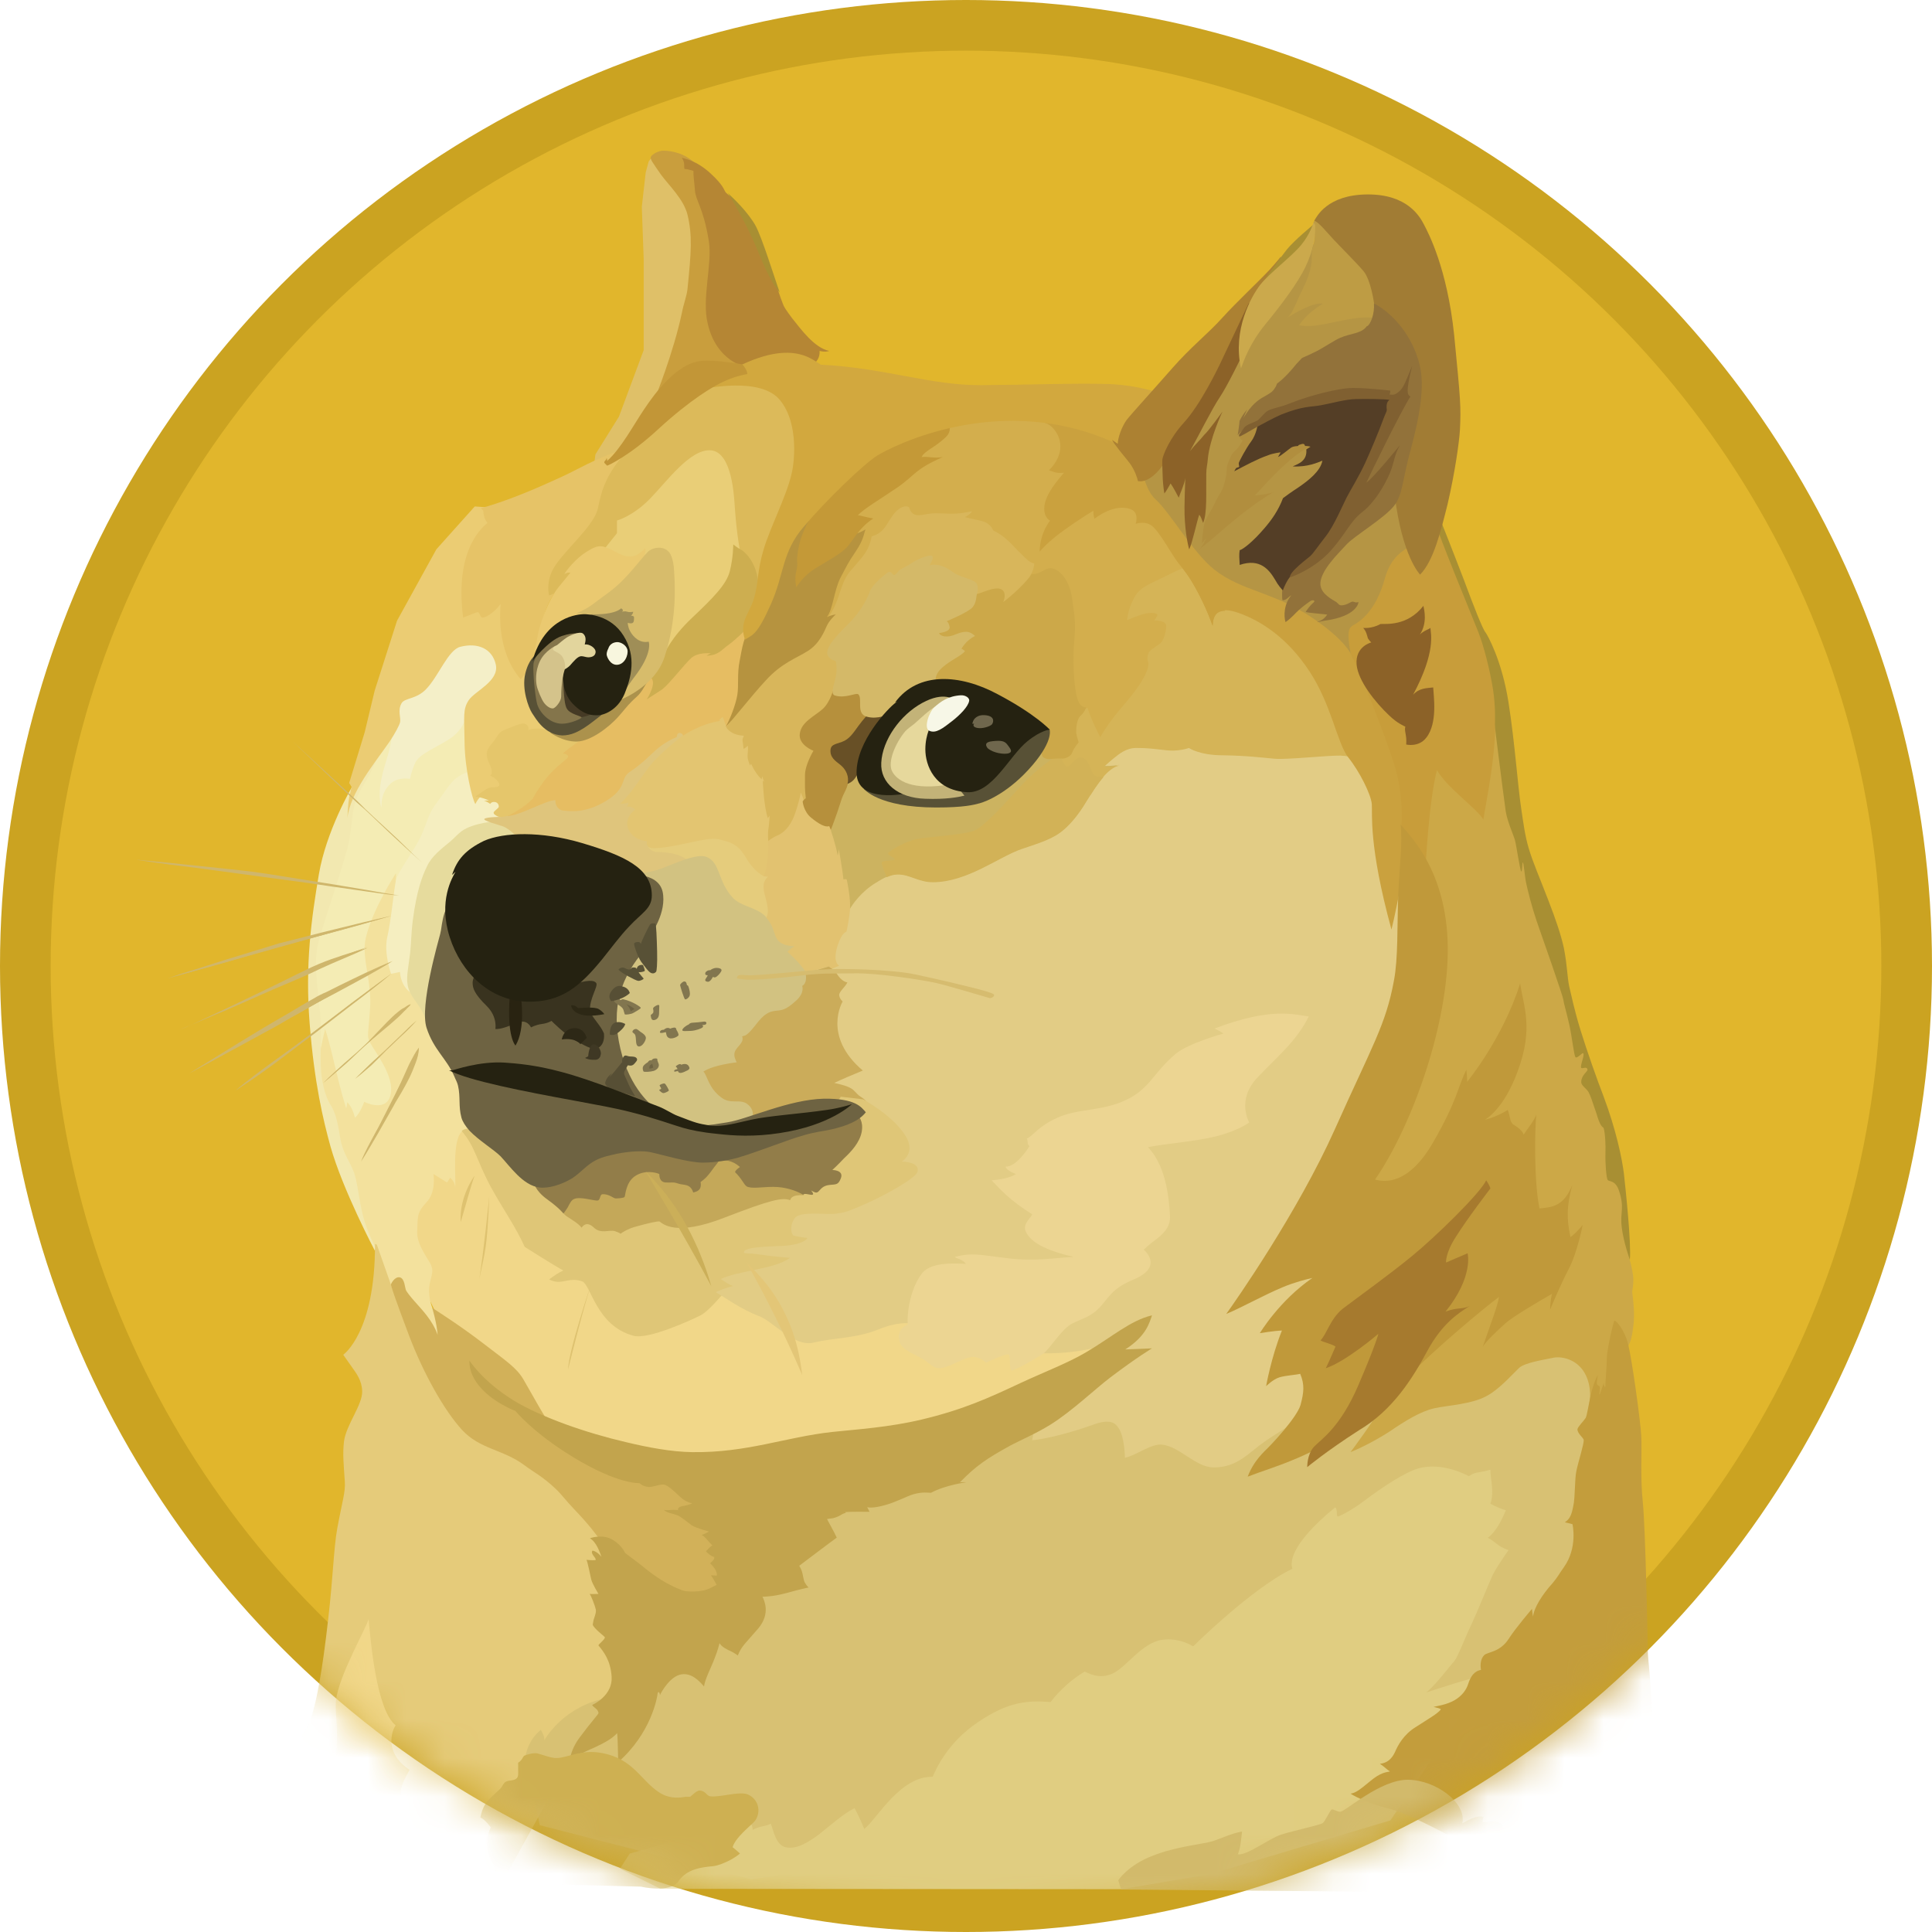 <?xml version="1.0" encoding="UTF-8"?>
<svg width="50px" height="50px" viewBox="0 0 50 50" version="1.1" xmlns="http://www.w3.org/2000/svg" xmlns:xlink="http://www.w3.org/1999/xlink">
    <!-- Generator: Sketch 60 (88103) - https://sketch.com -->
    <title>Icons Crypto/Dogecoin</title>
    <desc>Created with Sketch.</desc>
    <defs>
        <circle id="path-1" cx="25" cy="25" r="25"></circle>
    </defs>
    <g id="Icons-Crypto/Dogecoin" stroke="none" stroke-width="1" fill="none" fill-rule="evenodd">
        <g id="dogecoin-1">
            <g id="Oval-+-Mask-+-Path-+-Path-+-Path-+-Path-+-Path-+-Path-+-Path-+-Path-+-Path-+-Path-+-Path-+-Path-+-Path-+-Path-+-Path-+-Path-+-Path-+-Path-+-Path-+-Path-+-Path-+-Path-+-Path-+-Path-+-Path-+-Path-+-Path-+-Path-+-Path-+-Path-+-Path-+-Path-+-Path-+-Path-+-Path-+-Path-+-Path-+-Path-+-Path-+-Path-+-Path-+-Path-+-Path-+-Path-+-Path-+-Path-+-Path-+-Path-+-Path-+-Path-+-Path-+-Path-+-Path-+-Path-+-Path-+-Path-+-Path-+-Path-+-Path-+-Path-+-Path-+-Path-+-Path-+-Path-+-Path-+-Path-+-Path-+-Path-+-Path-+-Shape-+-Path-+-Path-+-Path-+-Path-+-Path-+-Path-+-Path-+-Path-+-Path-+-Path-+-Path-+-Path-+-Path-+-Path-+-Path-+-Path-+-Path-+-Path-+-Path-+-Path-+-Path-+-Path-+-Path-+-Path-+-Path-+-Path-+-Shape-+-Path-+-Shape-+-Path-+-Shape-+-Path-+-Path-+-Path-+-Path-+-Path-+-Shape-+-Shape-+-Shape-+-Shape-+-Shape-+-Shape-+-Shape-+-Path-+-Shape-+-Path-+-Path-+-Path-Mask">
                <mask id="mask-2" fill="white">
                    <use xlink:href="#path-1"></use>
                </mask>
                <use id="Mask" fill="#CBA321" fill-rule="nonzero" xlink:href="#path-1"></use>
                <circle id="Oval" fill="#E1B62C" fill-rule="nonzero" mask="url(#mask-2)" cx="25" cy="25" r="23.689"></circle>
                <polygon id="Mask" fill="#E2CC85" fill-rule="nonzero" mask="url(#mask-2)" points="19.021 34.79 18.228 33.289 18.689 31.412 21.978 30.142 20.578 27.269 21.27 24.369 22.569 21.772 26.582 21.141 29.531 18.329 35.898 18.811 37.148 25.619 34.741 34.191 33.37 38.629 27.811 38.839 25.231 37.051 22.209 35.789"></polygon>
                <path d="M28.77,34.741 C28.77,34.741 28.002,35.093 26.691,35.012 C26.311,34.502 23.653,34.264 23.653,34.264 C23.653,34.264 23.321,34.163 22.735,34.405 C22.144,34.644 21.586,34.616 21.064,34.745 C20.542,34.875 20.024,34.195 19.624,34.053 C19.223,33.904 18.693,33.544 18.693,33.544 L17.573,33.434 L15.324,32.484 L11.752,28.924 L10.781,30.445 L10.481,32.326 L11.561,34.555 L14.47,37.205 L20.142,38.645 L23.503,37.654 L27.714,35.874 L28.77,34.741 Z" id="Path" fill="#F1D789" fill-rule="nonzero" mask="url(#mask-2)"></path>
                <polygon id="Path" fill="#F4ECB4" fill-rule="nonzero" mask="url(#mask-2)" points="8.621 22.16 9.341 19.98 10.198 18.572 12.961 18.341 12.132 20.761 9.822 24.871 10.781 28.54 9.082 29.389 8.56 28.588 8.139 26.752 8.111 24.689"></polygon>
                <path d="M11.719,34.591 L11.189,33.851 C11.189,33.851 11.048,33.499 11.129,33.192 C11.21,32.88 11.197,32.86 11.157,32.743 C11.117,32.625 10.777,32.221 10.797,31.873 C10.817,31.521 10.769,31.404 11.028,31.125 C11.299,30.854 11.218,30.384 11.218,30.384 L11.57,30.603 L11.65,30.481 C11.65,30.481 11.78,30.583 11.78,30.74 C11.808,30.522 11.691,29.511 11.958,29.28 C12.229,29.049 12.698,30.36 12.698,30.36 L12.407,28.459 L11.659,26.509 L10.328,24.729 L10.247,22.767 L10.247,22.597 C10.247,22.597 9.636,23.536 9.466,24.276 C9.345,24.786 9.636,25.405 9.575,26.137 C9.527,26.865 9.466,26.808 9.644,27.095 C9.822,27.383 10.255,27.977 10.085,28.406 C9.935,28.774 9.426,28.515 9.426,28.515 C9.426,28.515 9.324,28.815 9.187,28.924 C9.138,28.746 9.086,28.633 8.989,28.523 C8.981,28.592 8.96,28.685 8.96,28.685 C8.96,28.685 8.871,28.406 8.782,28.054 C8.661,27.585 8.532,26.966 8.414,26.634 C8.366,26.824 8.244,27.403 8.244,27.403 L8.313,28.293 L8.645,29.515 L8.964,30.316 L9.276,31.294 L9.547,31.954 L9.765,32.456 L9.956,33.584 L10.874,34.555 L11.363,34.773 L11.719,34.591 L11.719,34.591 Z" id="Path" fill="#F3E19D" fill-rule="nonzero" mask="url(#mask-2)"></path>
                <path d="M9.102,20.38 C9.102,20.38 8.443,21.501 8.252,22.629 C8.062,23.758 7.892,24.951 8.014,26.489 C8.135,28.038 8.366,28.989 8.552,29.668 C8.871,30.797 9.701,32.367 9.701,32.367 L9.729,32.306 C9.729,32.306 9.511,31.905 9.397,31.477 C9.288,31.048 9.248,30.538 9.146,30.307 C9.057,30.077 8.908,29.879 8.835,29.595 C8.766,29.324 8.754,28.896 8.544,28.576 C8.455,28.447 8.345,28.107 8.313,27.767 C8.273,27.257 8.333,26.687 8.285,26.218 C8.196,25.437 8.135,24.907 8.216,24.498 C8.297,24.09 8.718,22.929 8.977,22.006 C9.146,21.416 9.045,20.918 9.357,20.405 C9.668,19.895 9.858,19.446 9.927,19.134 C10.008,18.851 9.102,20.38 9.102,20.38 L9.102,20.38 Z" id="Path" fill="#F2E8B0" fill-rule="nonzero" mask="url(#mask-2)"></path>
                <path d="M12.229,19.931 C12.229,19.931 11.889,20.032 11.727,20.21 C11.566,20.38 11.497,20.522 11.278,20.809 C11.06,21.1 11.048,21.331 10.87,21.691 C10.692,22.043 10.299,22.573 10.251,22.763 C10.202,22.953 10.121,23.843 10.02,24.264 C9.931,24.684 10.121,25.202 10.121,25.202 L10.352,25.154 C10.352,25.154 10.352,25.453 10.583,25.655 C10.813,25.854 10.854,24.984 10.854,24.984 L11.715,22.075 L13.014,21.193 L13.155,20.481 L12.229,19.931 L12.229,19.931 Z" id="Path" fill="#F5EEC0" fill-rule="nonzero" mask="url(#mask-2)"></path>
                <path d="M12.86,21.25 C12.86,21.25 12.249,21.29 11.95,21.509 C11.828,21.598 11.78,21.671 11.65,21.78 C11.412,21.978 11.169,22.16 11.052,22.419 C10.922,22.678 10.781,23.07 10.684,23.811 C10.643,24.122 10.643,24.409 10.615,24.66 C10.574,25 10.514,25.271 10.546,25.461 C10.587,25.85 10.987,26.052 11.028,26.493 L11.857,26.072 L12.638,22.994 L14.296,21.954 L13.358,20.902 L12.86,21.25 L12.86,21.25 Z" id="Path" fill="#E6DB9D" fill-rule="nonzero" mask="url(#mask-2)"></path>
                <path d="M12.989,48.73 L9.288,48.819 L7.326,48.669 C7.326,48.669 7.447,47.229 7.476,46.889 C7.544,46.679 7.775,46.08 7.844,45.971 C7.892,45.809 7.953,45.4 7.816,44.899 C7.905,44.757 8.184,44.68 8.495,41.889 C8.617,40.85 8.637,40.061 8.726,39.567 C8.855,38.867 8.944,38.608 8.924,38.345 C8.896,37.925 8.863,37.617 8.904,37.294 C8.964,36.865 9.385,36.355 9.373,36.003 C9.365,35.724 9.223,35.542 9.102,35.372 C8.981,35.202 8.883,35.061 8.883,35.061 C8.883,35.061 9.713,34.49 9.705,32.193 C9.733,32.201 9.753,32.213 9.753,32.213 L10.162,33.374 L10.441,33.714 L11.513,35.712 L12.892,37.051 L14.931,38.422 L16.21,39.814 L16.339,43.523 L14.668,45.692 L12.989,48.73 L12.989,48.73 Z" id="Path" fill="#E5CB7A" fill-rule="nonzero" mask="url(#mask-2)"></path>
                <path d="M13.588,45.53 C13.588,45.53 13.617,45.069 13.997,44.769 C14.057,44.871 14.098,44.968 14.086,45.04 C14.155,44.919 14.636,44.142 15.724,43.94 C16.812,43.742 17.075,42.949 17.075,42.949 L19.385,40.85 L22.027,38.418 L25.239,37.29 L26.739,36.922 C26.739,36.922 26.768,37.031 26.711,37.273 C26.99,37.253 27.609,37.112 28.252,36.885 C28.511,36.784 28.754,36.744 28.883,36.877 C29.074,37.055 29.102,37.476 29.114,37.727 C29.426,37.658 29.786,37.358 30.073,37.387 C30.534,37.435 30.943,37.977 31.412,37.977 C32.031,37.977 32.31,37.597 32.743,37.298 C33.002,37.12 33.374,36.897 33.584,36.748 C34.086,36.379 39.393,34.757 39.393,34.757 L41.254,34.879 L41.553,36.877 L41.392,42.128 L32.872,46.578 L19.442,48.637 L13.972,47.237 L13.588,45.53 L13.588,45.53 Z" id="Path" fill="#D8C173" fill-rule="nonzero" mask="url(#mask-2)"></path>
                <path d="M7.909,48.742 C7.909,48.742 8.398,47.633 8.629,46.032 C8.819,44.721 8.649,44.422 8.697,44.001 C8.766,43.37 9.478,42.14 9.539,41.901 C9.587,42.391 9.729,44.239 10.239,44.652 C10.129,44.814 9.947,45.372 10.599,45.801 C10.489,46.032 10.267,46.311 10.409,46.731 C10.55,47.152 10.72,47.751 10.639,48.41 C10.409,48.459 10.158,48.56 9.96,48.75 C9.761,48.928 7.909,48.742 7.909,48.742 Z" id="Path" fill="#F1D789" fill-rule="nonzero" mask="url(#mask-2)"></path>
                <path d="M16.299,47.969 L19.28,47.14 L19.409,47.18 C19.409,47.18 19.478,47.221 19.478,47.358 C19.668,47.249 19.83,47.269 19.947,47.197 C20.008,47.326 20.069,47.755 20.336,47.807 C20.615,47.868 20.914,47.686 21.218,47.456 C21.517,47.217 21.857,46.917 22.116,46.796 C22.164,46.877 22.286,47.128 22.367,47.334 C22.706,47.063 23.297,45.963 24.138,45.983 C24.219,45.793 24.519,45.101 25.307,44.571 C26.088,44.041 26.578,44.001 27.189,44.049 C27.427,43.738 27.739,43.459 28.07,43.261 C28.172,43.301 28.451,43.471 28.799,43.309 C29.15,43.147 29.547,42.52 30.069,42.439 C30.53,42.371 30.878,42.609 30.878,42.609 C30.878,42.609 32.399,41.1 33.447,40.599 C33.406,40.477 33.325,40.02 34.555,39.009 C34.624,39.07 34.575,39.239 34.624,39.248 C34.644,39.248 34.943,39.118 35.324,38.827 C35.793,38.475 36.355,38.107 36.695,38.006 C37.334,37.816 38.014,38.204 38.014,38.204 C38.014,38.204 38.095,38.143 38.204,38.115 C38.366,38.087 38.483,38.066 38.572,38.034 C38.564,38.244 38.681,38.604 38.572,38.916 C38.572,38.916 38.742,39.017 38.972,39.086 C38.904,39.235 38.754,39.616 38.503,39.798 C38.714,39.899 38.742,40.016 39.041,40.117 C38.92,40.287 38.722,40.578 38.633,40.756 C38.544,40.947 38.224,41.735 38.083,42.035 C37.933,42.334 37.731,42.884 37.633,42.994 C37.532,43.103 37.184,43.572 36.913,43.803 C37.152,43.714 38.135,43.414 38.552,43.301 C38.301,43.669 35.983,47.112 35.983,47.112 L31.315,48.503 L29.025,48.892 L17.095,48.883 L16.044,48.362 L16.299,47.969 L16.299,47.969 Z" id="Path" fill="#E0CD81" fill-rule="nonzero" mask="url(#mask-2)"></path>
                <path d="M12.961,21.141 C12.961,21.141 12.609,21.141 12.54,21.189 C12.472,21.238 12.892,21.339 13.022,21.388 C13.151,21.436 13.43,21.659 13.503,21.837 C13.572,22.006 16.032,22.998 16.032,22.998 L17.771,22.909 L18.37,22.079 L17.229,21.08 L18.03,18.722 L16.97,18.892 L14.422,20.413 L13.143,20.902 L12.961,21.141 Z" id="Path" fill="#DFC57C" fill-rule="nonzero" mask="url(#mask-2)"></path>
                <path d="M16.78,21.922 C16.78,21.922 16.849,22.051 17.019,22.051 C17.379,22.051 17.71,22.14 17.848,22.322 C18.078,22.613 18.718,23.544 18.718,23.544 L20.247,24.094 L20.348,22.294 L18.677,21.133 L16.776,21.833 L16.776,21.922 L16.78,21.922 Z" id="Path" fill="#E5CC7C" fill-rule="nonzero" mask="url(#mask-2)"></path>
                <path d="M16.481,22.589 C16.481,22.589 16.76,22.609 17.112,22.48 C17.464,22.35 18.042,22.071 18.293,22.18 C18.645,22.33 18.572,22.799 18.952,23.22 C19.183,23.479 19.604,23.471 19.842,23.75 C20.081,24.029 20.902,23.9 20.902,23.9 L21.214,25.578 L19.964,27.18 L19.555,29.171 L17.864,29.171 L16.319,28.56 L15.558,26.719 L15.939,24.858 L16.481,22.589 L16.481,22.589 Z" id="Path" fill="#D2C281" fill-rule="nonzero" mask="url(#mask-2)"></path>
                <path d="M19.749,22.67 C19.749,22.67 19.81,22.69 19.879,22.69 C19.83,22.731 19.729,22.82 19.769,23.05 C19.81,23.281 19.939,23.572 19.83,23.75 C19.879,23.811 19.951,23.879 20.02,24.082 C20.089,24.28 20.109,24.462 20.558,24.49 C20.457,24.551 20.38,24.632 20.38,24.632 C20.38,24.632 20.692,24.903 20.85,25.154 C21.011,25.146 21.44,25.012 21.44,25.012 L21.529,25.073 L21.719,24.992 C21.719,24.992 21.541,24.923 21.671,24.49 C21.792,24.11 21.901,24.13 21.909,24.102 C21.917,24.074 21.998,23.673 21.998,23.511 C22.059,23.301 22.108,22.662 22.108,22.662 L21.978,21.25 L21.25,20.809 L20.659,20.239 L20.101,21.29 L19.733,21.659 L19.705,22.569 L19.749,22.67 L19.749,22.67 Z" id="Path" fill="#E2C270" fill-rule="nonzero" mask="url(#mask-2)"></path>
                <path d="M21.501,21.489 C21.501,21.489 21.63,21.857 21.679,22.14 C21.707,22.051 21.707,21.97 21.707,21.97 C21.707,21.97 21.808,22.528 21.828,22.759 C21.869,22.751 21.909,22.739 21.917,22.779 C21.926,22.82 22.019,23.269 21.998,23.519 C22.047,23.43 22.278,23.078 22.678,22.84 C22.84,22.739 23.03,22.629 23.228,22.621 C23.54,22.613 23.766,22.82 24.138,22.82 C25.036,22.82 25.85,22.16 26.448,21.958 C26.889,21.808 27.269,21.699 27.536,21.456 C27.666,21.347 27.896,21.104 28.107,20.744 C28.386,20.263 28.677,19.846 28.968,19.794 C28.738,19.834 28.568,19.822 28.568,19.822 C28.568,19.822 28.657,19.733 28.807,19.612 C28.956,19.49 29.138,19.341 29.397,19.341 C29.858,19.341 30.089,19.409 30.348,19.409 C30.607,19.401 30.756,19.341 30.756,19.341 C30.756,19.341 31.028,19.531 31.638,19.531 C32.249,19.539 32.658,19.591 32.977,19.62 C33.297,19.648 34.369,19.531 34.676,19.539 C34.996,19.547 35.255,19.68 35.255,19.68 L34.264,16.8 L30.704,13.689 L28.584,15.19 L25.324,18.451 L22.168,19.62 L21.509,20.36 L21.509,21.489 L21.501,21.489 Z" id="Path" fill="#CCB360" fill-rule="nonzero" mask="url(#mask-2)"></path>
                <path d="M28.58,19.838 C28.58,19.838 28.669,19.749 28.819,19.628 C28.968,19.506 29.15,19.357 29.409,19.357 C29.871,19.357 30.101,19.426 30.36,19.426 C30.619,19.417 30.769,19.357 30.769,19.357 C30.769,19.357 31.04,19.547 31.65,19.547 C32.261,19.555 32.67,19.608 32.989,19.636 C33.309,19.664 34.381,19.547 34.689,19.555 C35.008,19.563 35.267,19.697 35.267,19.697 L34.818,18.398 L34.296,17.407 L32.807,15.777 C32.807,15.777 31.019,14.725 31.007,14.717 C30.999,14.709 30.388,14.547 30.388,14.547 L28.77,15.526 L27.302,19.324 L27.273,20.125 L28.224,20.574 C28.463,20.174 28.726,19.854 28.972,19.814 C28.75,19.838 28.58,19.838 28.58,19.838 L28.58,19.838 Z" id="Path" fill="#D5B457" fill-rule="nonzero" mask="url(#mask-2)"></path>
                <path d="M28.56,20.109 C28.418,20.117 28.301,20.089 28.269,19.988 C28.147,19.648 28.05,19.6 27.949,19.6 C27.848,19.6 27.71,19.818 27.629,19.838 C27.549,19.858 27.451,19.587 27.451,19.587 L27.362,19.547 C27.362,19.547 26.841,19.887 26.472,20.287 C26.104,20.688 25.502,21.367 25.231,21.489 C24.96,21.61 24.029,21.65 23.71,21.719 C23.39,21.788 23.038,22.019 22.989,22.071 C22.941,22.124 23.131,22.18 23.159,22.233 C23.188,22.282 22.848,22.261 22.82,22.314 C22.799,22.354 22.9,22.585 22.949,22.702 C23.038,22.662 23.127,22.633 23.228,22.633 C23.54,22.625 23.766,22.832 24.138,22.832 C25.036,22.832 25.85,22.172 26.448,21.97 C26.889,21.82 27.269,21.711 27.536,21.468 C27.666,21.359 27.896,21.117 28.107,20.756 C28.261,20.51 28.41,20.279 28.56,20.109 L28.56,20.109 Z" id="Path" fill="#D2B257" fill-rule="nonzero" mask="url(#mask-2)"></path>
                <path d="M15.68,40.129 C15.68,40.129 15.599,39.83 14.858,39.057 C14.648,38.839 14.519,38.657 14.377,38.528 C14.025,38.196 13.819,38.107 13.568,37.917 C13.018,37.508 12.419,37.508 11.958,37.006 C11.497,36.505 10.959,35.546 10.587,34.567 C10.218,33.588 10.117,33.277 10.117,33.248 C10.117,33.22 10.218,33.03 10.348,33.058 C10.477,33.087 10.477,33.337 10.51,33.398 C10.518,33.418 10.611,33.548 10.728,33.677 C10.918,33.896 11.189,34.159 11.327,34.547 C11.299,34.215 11.185,33.847 11.185,33.847 C11.185,33.847 11.897,34.296 12.504,34.765 C13.115,35.235 13.366,35.396 13.544,35.696 C13.722,35.995 14.142,36.784 14.345,37.015 C14.547,37.245 17.306,38.115 17.306,38.115 L18.617,39.094 L19.268,40.522 L18.758,41.323 L17.779,41.533 L16.189,40.821 L15.68,40.129 Z" id="Path" fill="#D2B159" fill-rule="nonzero" mask="url(#mask-2)"></path>
                <path d="M12.148,35.21 C12.148,35.21 12.48,35.74 13.289,36.242 C14.017,36.683 15.17,37.083 16.197,37.322 C16.788,37.464 17.379,37.573 17.909,37.581 C19.337,37.601 20.32,37.193 21.537,37.059 C22.197,36.99 23.006,36.938 23.847,36.739 C24.927,36.481 25.566,36.189 26.436,35.781 C27.067,35.489 27.646,35.271 28.115,34.992 C28.774,34.604 29.256,34.171 29.814,34.041 C29.745,34.231 29.672,34.571 29.122,34.923 C29.413,34.915 29.814,34.895 29.814,34.895 C29.814,34.895 29.426,35.125 28.742,35.643 C28.321,35.963 27.763,36.505 27.193,36.865 C26.824,37.095 26.424,37.265 26.161,37.403 C25.522,37.755 25.263,37.933 24.842,38.362 C24.992,38.354 25.004,38.362 25.004,38.362 C25.004,38.362 24.474,38.43 24.094,38.633 C24.013,38.633 23.875,38.604 23.633,38.673 C23.443,38.734 23.192,38.871 22.933,38.944 C22.565,39.053 22.443,39.005 22.443,39.005 L22.504,39.126 C22.504,39.126 22.023,39.118 21.865,39.134 C21.893,39.142 21.885,39.155 21.885,39.155 C21.885,39.155 21.865,39.155 21.804,39.183 C21.756,39.211 21.675,39.264 21.553,39.292 C21.505,39.3 21.464,39.3 21.404,39.312 C21.424,39.361 21.582,39.632 21.655,39.794 C21.594,39.834 20.684,40.522 20.684,40.522 C20.684,40.522 20.724,40.583 20.752,40.663 C20.781,40.752 20.793,40.882 20.821,40.943 C20.89,41.064 20.93,41.084 20.93,41.084 C20.93,41.084 20.821,41.104 20.631,41.153 C20.469,41.193 20.271,41.262 19.992,41.303 C19.911,41.311 19.822,41.323 19.733,41.323 C19.773,41.412 19.951,41.752 19.624,42.144 C19.292,42.532 19.195,42.593 19.094,42.844 C19.066,42.824 19.013,42.783 18.932,42.743 C18.823,42.694 18.673,42.621 18.621,42.524 C18.612,42.565 18.572,42.722 18.499,42.905 C18.398,43.176 18.248,43.443 18.22,43.645 C18.111,43.523 17.909,43.285 17.629,43.333 C17.35,43.382 17.128,43.762 17.079,43.871 C17.079,43.803 17.031,43.75 17.019,43.831 C17.011,43.92 16.857,44.85 15.999,45.603 C15.991,45.413 15.991,44.992 15.971,44.854 C15.89,44.935 15.793,45.053 15.21,45.303 C14.64,45.554 14.729,45.805 14.729,45.805 C14.729,45.805 14.68,45.405 14.988,44.984 C15.299,44.563 15.489,44.365 15.489,44.333 C15.489,44.324 15.481,44.284 15.449,44.244 C15.409,44.203 15.328,44.155 15.328,44.122 C15.376,44.102 15.858,43.871 15.829,43.394 C15.801,42.965 15.619,42.743 15.489,42.585 C15.469,42.565 15.68,42.415 15.651,42.367 C15.631,42.338 15.372,42.148 15.34,42.047 C15.348,41.998 15.36,41.917 15.38,41.869 C15.409,41.78 15.429,41.719 15.421,41.659 C15.4,41.557 15.291,41.278 15.259,41.25 C15.287,41.258 15.489,41.25 15.489,41.25 C15.489,41.25 15.328,40.991 15.299,40.87 C15.271,40.748 15.21,40.429 15.178,40.368 C15.247,40.376 15.417,40.388 15.417,40.368 C15.425,40.307 15.267,40.206 15.336,40.129 C15.384,40.138 15.477,40.178 15.566,40.291 C15.518,40.162 15.437,39.911 15.267,39.81 C15.348,39.782 15.619,39.709 15.858,39.85 C16.096,39.992 16.177,40.19 16.177,40.19 C16.177,40.19 16.319,40.299 16.537,40.461 C16.788,40.659 17.108,40.943 17.617,41.141 C17.727,41.201 18.006,41.201 18.208,41.161 C18.329,41.133 18.398,41.092 18.459,41.06 C18.507,41.032 18.548,41.019 18.548,41.019 C18.548,41.019 18.467,40.858 18.398,40.769 C18.467,40.769 18.548,40.777 18.548,40.777 C18.548,40.777 18.596,40.667 18.378,40.457 C18.426,40.409 18.487,40.376 18.487,40.295 C18.418,40.287 18.297,40.186 18.269,40.146 C18.309,40.117 18.37,40.024 18.439,39.996 C18.378,39.947 18.228,39.745 18.159,39.725 C18.228,39.705 18.35,39.636 18.35,39.636 C18.35,39.636 18.01,39.547 17.9,39.474 C17.791,39.393 17.629,39.256 17.532,39.215 C17.431,39.175 17.253,39.155 17.18,39.074 C17.249,39.094 17.358,39.074 17.439,39.074 C17.5,39.074 17.528,39.082 17.549,39.082 C17.54,39.053 17.54,38.993 17.698,38.972 C17.848,38.944 17.917,38.904 17.917,38.904 C17.917,38.904 17.767,38.896 17.597,38.734 C17.427,38.572 17.286,38.443 17.189,38.422 C17.087,38.402 16.897,38.491 16.78,38.483 C16.618,38.463 16.549,38.382 16.549,38.382 C16.549,38.382 16.011,38.43 14.818,37.702 C13.786,37.071 13.337,36.513 13.337,36.513 C13.337,36.513 13.216,36.472 13.058,36.383 C12.67,36.181 12.132,35.761 12.148,35.21 L12.148,35.21 Z" id="Path" fill="#C2A44D" fill-rule="nonzero" mask="url(#mask-2)"></path>
                <path d="M27.031,10.93 C27.031,10.93 27.172,10.971 27.269,11.092 C27.46,11.311 27.581,11.723 27.148,12.164 C27.318,12.225 27.387,12.245 27.536,12.225 C27.387,12.403 27.047,12.783 27.027,13.115 C27.006,13.386 27.176,13.467 27.176,13.467 C27.176,13.467 26.917,13.766 26.905,14.268 C26.966,14.199 27.104,14.049 27.306,13.888 C27.605,13.649 28.018,13.378 28.297,13.208 C28.289,13.317 28.325,13.418 28.325,13.418 C28.325,13.418 28.847,12.989 29.284,13.18 C29.482,13.269 29.393,13.548 29.393,13.548 C29.393,13.548 29.664,13.447 29.854,13.637 C30.044,13.827 30.316,14.316 30.453,14.506 C30.514,14.595 30.672,14.765 30.833,15.028 C31.023,15.34 31.234,15.769 31.383,16.189 C31.392,15.979 31.444,15.651 32.043,15.858 C32.642,16.068 33.321,16.509 33.892,17.379 C34.462,18.248 34.604,19.227 34.891,19.6 C35.182,19.96 35.481,20.558 35.502,20.809 C35.522,21.06 35.413,21.869 36.011,24.057 C36.181,23.378 36.44,21.869 36.44,21.869 L36.582,20.538 L36.744,16.42 L32.443,12.848 L29.082,10.409 L26.893,10.619 L27.031,10.93 L27.031,10.93 Z" id="Path" fill="#CAA13E" fill-rule="nonzero" mask="url(#mask-2)"></path>
                <path d="M35.02,17.059 C35.02,17.059 34.96,16.659 33.948,15.979 C32.937,15.307 32.148,15.307 31.42,14.737 C30.862,14.288 30.279,13.256 29.899,12.917 C29.531,12.581 29.47,11.61 29.47,11.61 L30.712,10.57 L32.561,7.9 L34.122,6.181 L34.871,7.221 L35.91,8.443 L36.489,10.894 L36.699,14.482 L35.02,17.059 L35.02,17.059 Z" id="Path" fill="#B59544" fill-rule="nonzero" mask="url(#mask-2)"></path>
                <path d="M36.27,21.359 C36.27,21.359 36.339,20.578 36.072,19.749 C35.805,18.92 35.222,17.447 34.951,16.897 C34.842,16.286 34.923,16.238 35.04,16.169 C35.162,16.1 35.599,15.85 35.841,14.968 C36.08,14.086 36.833,14.057 36.833,14.057 L37.294,13.718 L37.994,15.469 L38.604,17.051 L38.794,18.261 L38.936,19.292 L38.604,21.472 L36.966,22.953 L36.27,21.359 L36.27,21.359 Z" id="Path" fill="#C89D3A" fill-rule="nonzero" mask="url(#mask-2)"></path>
                <path d="M12.989,48.73 C12.989,48.73 12.621,48.05 12.601,47.759 C12.593,47.48 12.702,47.298 12.702,47.298 C12.702,47.298 12.561,47.087 12.431,47.039 C12.46,46.897 12.512,46.727 12.621,46.61 C12.731,46.481 12.941,46.311 12.981,46.25 C13.022,46.189 13.042,46.108 13.159,46.088 C13.281,46.068 13.41,46.068 13.41,45.91 L13.41,45.619 C13.41,45.619 13.459,45.591 13.499,45.538 C13.528,45.498 13.548,45.449 13.568,45.437 C13.608,45.417 13.799,45.356 13.9,45.376 C14.001,45.396 14.268,45.506 14.409,45.498 C14.701,45.489 15.04,45.267 15.578,45.368 C16.388,45.518 16.578,46.068 17.047,46.379 C17.367,46.598 17.698,46.501 17.747,46.501 L17.856,46.501 C17.876,46.501 18.026,46.331 18.107,46.339 C18.269,46.347 18.285,46.481 18.386,46.489 C18.625,46.517 19.086,46.367 19.316,46.428 C19.426,46.456 19.567,46.57 19.608,46.719 C19.656,46.869 19.616,47.059 19.498,47.168 C19.248,47.399 19.009,47.617 18.96,47.807 C19.029,47.856 19.15,47.969 19.15,47.969 C19.15,47.969 19.041,48.07 18.839,48.167 C18.75,48.208 18.608,48.277 18.451,48.297 C18.151,48.325 17.779,48.366 17.561,48.685 C17.342,49.005 16.59,48.827 16.59,48.827 L12.989,48.73 L12.989,48.73 Z" id="Path" fill="#CEB052" fill-rule="nonzero" mask="url(#mask-2)"></path>
                <path d="M34.951,37.581 C34.951,37.581 35.583,36.739 35.801,36.323 C36.019,35.894 35.109,30.453 35.109,30.453 L36.938,24.462 L36.889,22.512 C36.889,22.512 36.978,20.712 37.189,19.931 C37.439,20.38 38.22,20.922 38.39,21.21 C38.471,20.659 38.742,19.498 38.701,18.261 C38.851,18.491 39.211,20.809 39.211,20.809 L39.571,22.371 L40.04,24.029 L40.562,25.781 L40.874,26.99 L41.052,27.282 L41.201,27.791 L41.343,28.341 L41.752,29.632 L41.99,30.692 L42.18,32.613 C42.18,32.613 42.249,32.852 42.269,33.062 C42.278,33.273 42.241,33.394 42.241,33.43 C42.241,33.471 42.31,33.892 42.282,34.211 C42.241,34.531 42.241,34.782 41.99,35.012 C41.739,35.243 41.582,36.614 41.582,36.614 L41.133,36.315 C41.133,36.315 41.222,35.906 41.011,35.534 C40.801,35.166 40.392,35.085 40.162,35.146 C39.931,35.194 39.47,35.267 39.32,35.396 C39.179,35.526 38.831,35.926 38.511,36.108 C38.111,36.347 37.46,36.367 37.112,36.448 C36.76,36.529 36.371,36.768 35.963,37.047 C35.538,37.322 35.109,37.52 34.951,37.581 L34.951,37.581 Z" id="Path" fill="#CCA847" fill-rule="nonzero" mask="url(#mask-2)"></path>
                <path d="M34.951,46.42 C34.951,46.42 35.303,46.65 35.951,46.808 C36.598,46.966 38.252,47.917 38.252,47.917 L39.644,48.766 L41.363,48.896 L42.872,48.685 C42.872,48.685 42.921,48.046 42.824,45.663 C42.722,43.273 42.646,42.933 42.646,42.755 C42.646,42.577 42.585,39.543 42.516,38.883 C42.447,38.224 42.496,37.553 42.476,37.164 C42.456,36.776 42.237,35.194 42.136,34.786 C42.027,34.377 41.816,34.175 41.784,34.175 C41.756,34.183 41.586,34.943 41.586,35.133 C41.586,35.324 41.545,35.785 41.545,35.902 C41.517,35.894 41.505,35.821 41.505,35.793 C41.464,35.894 41.416,36.072 41.396,36.092 C41.375,36.112 41.424,35.922 41.396,35.882 C41.367,35.841 41.315,35.862 41.327,35.761 C41.335,35.659 41.355,35.583 41.355,35.583 C41.355,35.583 41.234,35.761 41.145,36.214 C41.056,36.663 41.056,36.675 41.023,36.715 C40.995,36.764 40.833,36.926 40.825,36.986 C40.817,37.095 40.975,37.205 40.987,37.265 C40.995,37.367 40.845,37.836 40.797,38.066 C40.748,38.297 40.769,38.746 40.716,38.977 C40.676,39.187 40.635,39.308 40.498,39.397 C40.599,39.417 40.696,39.446 40.696,39.446 C40.696,39.446 40.837,40.044 40.477,40.554 C40.348,40.732 40.316,40.813 40.178,40.975 C39.907,41.274 39.697,41.614 39.676,41.837 C39.656,41.756 39.648,41.638 39.648,41.638 C39.648,41.638 39.227,42.128 39.049,42.407 C38.819,42.767 38.499,42.747 38.41,42.836 C38.321,42.925 38.301,43.087 38.329,43.216 C38.248,43.236 38.099,43.265 37.998,43.576 C37.949,43.738 37.828,43.896 37.638,44.005 C37.447,44.114 37.217,44.146 37.1,44.175 C37.201,44.203 37.241,44.203 37.29,44.235 C37.229,44.337 36.95,44.494 36.638,44.697 C36.327,44.887 36.177,45.166 36.1,45.348 C36.019,45.518 35.902,45.627 35.712,45.647 C35.793,45.696 35.91,45.809 35.971,45.845 C35.882,45.866 35.732,45.866 35.461,46.096 C35.178,46.331 35.081,46.4 34.951,46.42 L34.951,46.42 Z" id="Path" fill="#C39D3C" fill-rule="nonzero" mask="url(#mask-2)"></path>
                <path d="M28.94,48.661 C28.94,48.661 29.191,48.273 29.822,48.03 C30.453,47.779 31.121,47.731 31.383,47.65 C31.634,47.569 31.833,47.46 32.144,47.399 C32.116,47.638 32.104,47.828 32.035,47.989 C32.265,48.03 32.844,47.581 33.155,47.48 C33.467,47.379 34.175,47.229 34.235,47.18 C34.296,47.132 34.426,46.841 34.466,46.828 C34.506,46.82 34.616,46.889 34.684,46.889 C34.814,46.889 35.724,46.048 36.444,46.06 C37.156,46.068 37.965,46.659 37.844,47.189 C38.034,47.079 38.232,46.978 38.394,47.019 C38.374,47.087 38.366,47.168 38.366,47.168 C38.366,47.168 38.754,47.079 38.855,47.209 C38.964,47.338 38.904,47.46 39.167,47.767 C39.377,48.026 39.316,48.087 39.276,48.176 C39.377,48.204 39.875,48.374 40.336,48.807 C40.797,49.235 36.655,48.968 36.655,48.968 L29.013,48.9 L28.94,48.661 L28.94,48.661 Z" id="Path" fill="#D2BA6B" fill-rule="nonzero" mask="url(#mask-2)"></path>
                <path d="M40.959,31.699 C40.959,31.699 40.829,32.399 40.599,32.84 C40.368,33.281 40.117,33.892 40.117,33.892 C40.117,33.892 40.117,33.673 40.166,33.483 C39.875,33.653 39.167,34.061 38.964,34.244 C38.774,34.413 38.455,34.713 38.374,34.854 C38.564,34.296 38.762,33.794 38.794,33.564 C38.503,33.774 37.144,34.895 36.436,35.635 L34.231,37.419 C34.231,37.419 33.892,37.609 33.451,37.787 C33.07,37.949 32.621,38.087 32.29,38.216 C32.379,37.977 32.52,37.767 32.718,37.565 C32.929,37.367 33.56,36.683 33.657,36.363 C33.746,36.032 33.766,35.833 33.649,35.554 C33.54,35.583 33.289,35.595 33.119,35.643 C32.949,35.692 32.767,35.874 32.767,35.874 C32.767,35.874 32.896,35.133 33.176,34.434 C32.965,34.442 32.605,34.502 32.605,34.502 C32.605,34.502 33.107,33.661 33.964,33.074 C33.823,33.103 33.503,33.184 33.196,33.313 C32.694,33.523 32.144,33.835 31.735,34.005 C31.966,33.685 33.584,31.375 34.547,29.223 C35.506,27.075 35.866,26.525 36.076,25.372 C36.185,24.802 36.157,23.96 36.185,23.204 C36.214,22.456 36.307,21.784 36.246,21.335 C36.497,21.646 37.435,22.524 37.468,24.486 C37.496,26.448 36.57,29.098 35.587,30.526 C35.825,30.595 36.448,30.676 37.087,29.567 C37.727,28.459 37.718,28.147 37.949,27.686 C37.977,27.917 37.969,27.998 37.969,27.998 C37.969,27.998 38.9,26.869 39.341,25.449 C39.43,26.06 39.693,26.598 39.28,27.718 C38.912,28.73 38.43,28.977 38.43,28.977 C38.43,28.977 38.669,28.936 39.021,28.726 C39.082,28.875 39.07,29.045 39.171,29.106 C39.272,29.167 39.409,29.268 39.43,29.365 C39.539,29.203 39.709,28.997 39.761,28.843 C39.721,29.163 39.693,30.562 39.842,31.274 C40.154,31.246 40.473,31.226 40.692,30.663 C40.542,31.214 40.542,31.545 40.643,32.015 C40.809,31.901 40.959,31.699 40.959,31.699 L40.959,31.699 Z" id="Path" fill="#C0993A" fill-rule="nonzero" mask="url(#mask-2)"></path>
                <path d="M17.662,19.041 C17.662,19.041 17.031,19.523 16.764,19.891 C16.493,20.259 16.355,20.502 16.052,20.801 C16.153,20.809 16.262,20.773 16.262,20.773 C16.262,20.773 16.262,20.854 16.214,20.874 C16.315,20.866 16.392,20.902 16.444,20.955 C16.355,21.003 16.112,21.246 16.303,21.533 C16.444,21.752 16.744,21.772 16.744,21.772 C16.744,21.772 16.675,21.97 16.962,21.95 C17.581,21.922 18.273,21.65 18.592,21.719 C18.912,21.8 19.094,21.828 19.32,22.221 C19.559,22.609 19.769,22.67 19.769,22.67 C19.769,22.67 19.911,22.31 19.879,21.772 C20.069,21.311 20.069,20.862 20.069,20.862 L19.858,19.312 L18.94,18.151 L17.751,18.811 L17.662,19.041 L17.662,19.041 Z" id="Path" fill="#E3C571" fill-rule="nonzero" mask="url(#mask-2)"></path>
                <path d="M18.79,18.811 C18.79,18.811 18.879,19.021 19.252,19.041 C19.211,19.13 19.211,19.142 19.223,19.211 C19.231,19.28 19.244,19.381 19.244,19.381 C19.244,19.381 19.292,19.361 19.353,19.3 C19.373,19.389 19.333,19.531 19.353,19.632 C19.373,19.733 19.413,19.81 19.413,19.81 C19.413,19.81 19.422,19.79 19.434,19.769 C19.442,19.749 19.515,19.988 19.713,20.17 C19.713,20.121 19.733,20.089 19.733,20.089 C19.733,20.089 19.733,20.158 19.782,20.231 C19.761,20.222 19.741,20.202 19.741,20.202 C19.741,20.202 19.761,20.841 19.871,21.173 C19.899,21.133 19.911,21.125 19.919,21.104 C19.919,21.084 19.911,21.282 19.891,21.424 C19.862,21.566 19.883,21.764 19.883,21.764 C19.883,21.764 19.992,21.675 20.121,21.622 C20.243,21.574 20.441,21.424 20.562,21.092 C20.684,20.761 20.724,20.514 20.724,20.514 C20.724,20.514 20.793,20.643 20.805,20.752 C20.813,20.854 21.003,20.801 21.003,20.801 L21.044,20.36 L21.282,19.361 L21.501,18.742 L22.553,17.104 L24.454,15.643 L26.112,16.023 L27.512,14.122 L25.101,12.674 L22.82,12.913 L20.748,15.781 L19.09,18.382 L18.79,18.811 L18.79,18.811 Z" id="Path" fill="#D8B65B" fill-rule="nonzero" mask="url(#mask-2)"></path>
                <path d="M30.74,14.66 C30.74,14.66 30.599,14.689 30.19,14.899 C29.782,15.109 29.498,15.178 29.341,15.489 C29.179,15.801 29.171,16.048 29.171,16.048 C29.171,16.048 29.45,15.926 29.612,15.886 C29.782,15.845 29.972,15.858 29.951,15.926 C29.931,15.987 29.871,16.056 29.871,16.056 C29.871,16.056 30.19,16.048 30.182,16.206 C30.174,16.367 30.121,16.537 30.061,16.614 C30,16.695 29.749,16.812 29.721,16.905 C29.652,17.095 29.749,17.104 29.713,17.257 C29.684,17.407 29.551,17.698 29.114,18.208 C28.665,18.718 28.475,19.078 28.475,19.078 C28.475,19.078 28.256,18.669 28.143,18.317 C28.062,18.358 27.633,18.596 27.633,18.596 L26.638,15.129 L26.659,14.899 C26.659,14.899 26.748,14.79 26.768,14.587 C26.618,14.539 26.598,14.498 26.4,14.308 C26.201,14.118 26.04,13.888 25.708,13.73 C25.659,13.641 25.599,13.519 25.356,13.471 C25.117,13.422 24.968,13.382 24.968,13.382 C24.968,13.382 25.097,13.333 25.158,13.232 C25.008,13.252 24.887,13.301 24.559,13.293 C24.227,13.285 24.191,13.273 24.009,13.301 C23.827,13.329 23.608,13.41 23.528,13.131 C23.439,13.062 23.248,13.123 23.087,13.362 C22.925,13.6 22.868,13.79 22.557,13.883 C22.549,13.944 22.516,14.102 22.415,14.272 C22.326,14.422 22.184,14.571 21.994,14.794 C21.695,15.146 21.744,15.724 21.266,16.165 C20.785,16.606 21.347,14.943 21.347,14.943 L22.116,13.103 L24.304,10.963 L27.702,10.732 L28.034,12.492 L29.693,13.062 L30.74,14.66 L30.74,14.66 Z" id="Path" fill="#D3AE4D" fill-rule="nonzero" mask="url(#mask-2)"></path>
                <path d="M31.278,15.049 L29.85,12.989 L28.851,12.221 C28.851,12.221 28.139,10.91 28.091,10.87 C28.05,10.841 27.379,10.769 26.95,10.74 L27.031,10.939 C27.031,10.939 27.172,10.979 27.269,11.1 C27.46,11.319 27.581,11.731 27.148,12.172 C27.318,12.233 27.387,12.253 27.536,12.233 C27.387,12.411 27.047,12.791 27.027,13.123 C27.006,13.394 27.176,13.475 27.176,13.475 C27.176,13.475 26.917,13.774 26.905,14.276 C26.966,14.207 27.104,14.057 27.306,13.896 C27.605,13.657 28.018,13.386 28.297,13.216 C28.289,13.325 28.325,13.426 28.325,13.426 C28.325,13.426 28.847,12.998 29.284,13.188 C29.482,13.277 29.393,13.556 29.393,13.556 C29.393,13.556 29.664,13.455 29.854,13.645 C30.044,13.835 30.316,14.324 30.453,14.515 C30.514,14.604 30.672,14.773 30.833,15.036 C31.023,15.348 31.234,15.777 31.383,16.197 C31.392,16.036 31.424,15.809 31.703,15.809 L31.278,15.049 Z" id="Path" fill="#CAA13E" fill-rule="nonzero" mask="url(#mask-2)"></path>
                <path d="M9.871,20.898 C9.871,20.898 9.769,20.647 9.871,20.158 C9.972,19.668 10.129,19.438 10.182,18.718 C10.231,17.998 10.704,17.1 10.704,17.1 L12.002,16.509 L12.921,16.76 L13.192,17.989 L12.031,18.629 C12.031,18.629 11.97,18.9 11.642,19.118 C11.311,19.337 10.862,19.506 10.752,19.729 C10.643,19.96 10.611,20.158 10.611,20.158 C10.611,20.158 10.279,20.089 10.081,20.307 C9.871,20.53 9.879,20.728 9.871,20.898 L9.871,20.898 Z" id="Path" fill="#F4EFC8" fill-rule="nonzero" mask="url(#mask-2)"></path>
                <path d="M12.492,20.57 C12.492,20.57 12.383,20.639 12.302,20.809 C12.221,20.68 12.031,19.911 12.023,19.219 C12.015,18.528 11.974,18.358 12.132,18.119 C12.294,17.88 12.921,17.629 12.832,17.201 C12.743,16.792 12.371,16.622 11.913,16.739 C11.594,16.82 11.355,17.5 11.023,17.84 C10.773,18.099 10.473,18.058 10.392,18.2 C10.283,18.39 10.384,18.58 10.352,18.701 C10.344,18.742 10.243,18.96 10.061,19.223 C9.693,19.753 9.07,20.502 8.989,21.173 C9.017,20.793 8.997,20.785 9.098,20.364 L9.037,20.263 L9.438,18.952 L9.697,17.872 L10.275,16.064 L11.294,14.215 L12.286,13.107 L13.317,13.176 L13.439,14.725 L14.029,17.633 L15.271,19.163 L13.281,20.502 L12.492,20.57 L12.492,20.57 Z" id="Path" fill="#EBCC73" fill-rule="nonzero" mask="url(#mask-2)"></path>
                <path d="M13.111,21.121 C13.111,21.121 12.941,21.161 12.88,21.129 C12.82,21.1 12.759,21.06 12.779,21.019 C12.799,20.979 12.909,20.91 12.909,20.878 C12.909,20.85 12.9,20.769 12.807,20.756 C12.714,20.744 12.686,20.805 12.686,20.805 C12.686,20.805 12.597,20.736 12.524,20.724 C12.585,20.716 12.654,20.716 12.654,20.716 C12.654,20.716 12.484,20.635 12.302,20.615 C12.403,20.554 12.601,20.376 12.731,20.376 C12.86,20.376 12.941,20.356 12.921,20.287 C12.9,20.218 12.799,20.117 12.69,20.077 C12.731,20.028 12.759,19.956 12.662,19.757 C12.561,19.559 12.601,19.426 12.633,19.377 C12.662,19.316 12.763,19.207 12.811,19.138 C12.86,19.07 12.9,18.977 12.981,18.928 C13.022,18.9 13.151,18.847 13.281,18.799 C13.422,18.75 13.54,18.689 13.621,18.75 C13.71,18.811 13.669,18.892 13.669,18.892 C13.669,18.892 13.948,18.79 14.199,18.92 C14.45,19.041 15.061,19.118 15.061,19.118 L15.279,19.559 L13.831,20.801 L13.232,21.1 L13.111,21.121 L13.111,21.121 Z" id="Path" fill="#E5C66B" fill-rule="nonzero" mask="url(#mask-2)"></path>
                <path d="M15.121,19.09 C15.121,19.09 14.672,19.389 14.571,19.498 C14.632,19.506 14.733,19.547 14.693,19.608 C14.644,19.668 14.353,19.879 14.191,20.077 C14.021,20.275 13.859,20.526 13.803,20.647 C13.742,20.756 13.281,21.076 13.123,21.117 C13.455,21.117 14.122,20.708 14.373,20.708 C14.365,20.829 14.442,20.967 14.583,20.979 C14.725,20.987 15.133,21.068 15.684,20.728 C16.234,20.396 16.052,20.15 16.282,19.988 C16.723,19.697 16.901,19.438 17.144,19.276 C17.383,19.114 17.512,19.078 17.512,19.078 C17.512,19.078 17.52,18.956 17.593,18.968 C17.662,18.977 17.682,19.037 17.682,19.037 C17.682,19.037 18.103,18.738 18.641,18.657 C18.621,18.649 18.612,18.629 18.612,18.629 C18.612,18.629 18.653,18.608 18.661,18.588 C18.661,18.588 18.689,18.548 18.71,18.568 C18.73,18.588 18.758,18.738 18.799,18.799 C18.888,18.758 19.057,18.378 19.057,18.378 L19.466,17.209 L19.466,16.141 L19.146,16.201 L16.748,17.221 L15.291,18.73 L15.121,19.09 L15.121,19.09 Z" id="Path" fill="#E6BD62" fill-rule="nonzero" mask="url(#mask-2)"></path>
                <path d="M22.031,13.851 C22.031,13.851 22.241,13.803 22.399,13.701 C22.35,13.831 22.35,13.972 22.14,14.28 C21.93,14.591 21.922,14.632 21.752,14.951 C21.582,15.283 21.561,15.761 21.4,15.971 C21.529,15.91 21.63,15.902 21.63,15.902 C21.63,15.902 21.468,16.044 21.4,16.193 C21.331,16.343 21.21,16.655 20.91,16.845 C20.611,17.035 20.231,17.156 19.822,17.605 C19.413,18.046 18.993,18.604 18.782,18.807 C18.892,18.617 19.041,18.236 19.082,17.985 C19.122,17.735 19.074,17.435 19.142,17.104 C19.211,16.772 19.211,16.533 19.543,15.955 C19.875,15.376 20.441,13.366 20.441,13.366 L21.663,12.977 L22.031,13.851 L22.031,13.851 Z" id="Path" fill="#B6933F" fill-rule="nonzero" mask="url(#mask-2)"></path>
                <path d="M21.149,13.111 C21.149,13.111 20.781,13.641 20.68,14.11 C20.578,14.579 20.672,14.539 20.611,14.769 C20.55,15 20.611,15.198 20.611,15.198 C20.611,15.198 20.773,14.907 21.121,14.697 C21.468,14.486 21.752,14.337 21.922,14.159 C22.091,13.968 22.233,13.657 22.601,13.418 C22.451,13.398 22.241,13.329 22.201,13.337 C22.35,13.167 22.799,12.909 23.252,12.597 C23.701,12.278 23.673,12.148 24.401,11.828 C24.163,11.869 24.049,11.808 23.851,11.828 C23.932,11.659 24.211,11.578 24.49,11.299 C24.769,11.019 24.312,10.607 24.312,10.607 L22.18,11.897 L21.149,13.111 L21.149,13.111 Z" id="Path" fill="#C49937" fill-rule="nonzero" mask="url(#mask-2)"></path>
                <polygon id="Path" fill="#DFC068" fill-rule="nonzero" mask="url(#mask-2)" points="15.36 12.148 15.409 11.76 16.019 10.781 16.659 9.061 16.659 6.711 16.61 5.352 16.711 4.462 16.788 4.179 16.869 4.07 17.391 4.341 18.111 5.32 18.18 7.209 17.48 10.19 15.481 12.371"></polygon>
                <path d="M16.95,10.311 C16.95,10.311 17.431,9.13 17.65,8.083 C17.69,7.872 17.771,7.662 17.791,7.492 C17.892,6.501 17.921,6.092 17.791,5.55 C17.69,5.15 17.302,4.79 17.1,4.511 C16.901,4.219 16.808,4.11 16.849,4.049 C16.889,3.989 17.047,3.888 17.201,3.9 C17.35,3.908 17.739,3.94 18.062,4.3 C18.374,4.66 18.621,5.882 18.621,5.882 L18.879,7.492 L19.539,9.523 L16.95,10.311 Z" id="Path" fill="#C99E3D" fill-rule="nonzero" mask="url(#mask-2)"></path>
                <path d="M21.46,9.082 C21.46,9.082 21.371,9.122 21.21,9.082 C21.218,9.163 21.201,9.32 21.048,9.422 C20.878,9.353 19.288,9.49 19.288,9.49 C19.288,9.49 18.548,9.361 18.317,8.382 C18.155,7.731 18.439,6.833 18.345,6.242 C18.204,5.372 18.006,5.202 17.985,4.931 C17.965,4.66 17.945,4.591 17.945,4.422 C17.856,4.401 17.803,4.373 17.714,4.373 C17.694,4.292 17.735,4.223 17.646,4.082 C17.694,4.102 18.026,4.142 18.414,4.511 C18.734,4.81 18.734,4.919 18.782,4.98 C18.843,5.04 19.333,5.461 19.543,5.878 C19.753,6.294 20.162,7.629 20.255,7.848 C20.283,7.937 20.344,8.026 20.494,8.228 C20.728,8.519 21.072,9.001 21.46,9.082 L21.46,9.082 Z" id="Path" fill="#B58634" fill-rule="nonzero" mask="url(#mask-2)"></path>
                <path d="M18.839,5 C18.989,5.239 19.268,5.72 19.498,6.23 C19.737,6.768 19.879,7.209 20.178,7.569 C20.016,7.1 19.729,6.177 19.559,5.85 C19.369,5.502 18.981,5.129 18.839,5 Z" id="Path" fill="#A88F33" fill-rule="nonzero" mask="url(#mask-2)"></path>
                <path d="M16.088,11.65 C16.088,11.65 15.68,11.752 14.919,12.152 C14.668,12.282 14.43,12.391 14.199,12.492 C13.6,12.763 12.957,13.014 12.447,13.151 C12.488,13.2 12.508,13.22 12.508,13.22 C12.508,13.22 12.508,13.418 12.617,13.532 C12.557,13.592 11.748,14.142 11.986,15.983 C12.148,15.922 12.338,15.841 12.367,15.841 C12.415,15.85 12.427,15.983 12.488,15.983 C12.549,15.983 12.747,15.902 12.957,15.631 C12.949,15.74 12.828,16.841 13.479,17.581 C13.6,17.439 13.908,16.97 13.908,16.97 L13.916,16.82 C13.916,16.82 13.944,16.299 14.114,15.821 C14.284,15.34 14.616,14.992 14.616,14.992 L16.347,12.52 L16.088,11.65 L16.088,11.65 Z" id="Path" fill="#E6C367" fill-rule="nonzero" mask="url(#mask-2)"></path>
                <path d="M14.47,15.279 C14.47,15.279 14.349,15.368 14.211,15.409 C14.183,15.307 14.142,14.96 14.381,14.62 C14.66,14.211 15.271,13.681 15.441,13.261 C15.55,12.989 15.502,12.31 16.472,11.44 C17.443,10.57 17.824,10.271 17.824,10.271 L19.393,9.482 L21.323,10.243 L20.364,14.001 L19.62,15.761 L16.659,15.202 L14.47,15.279 L14.47,15.279 Z" id="Path" fill="#DCBA5A" fill-rule="nonzero" mask="url(#mask-2)"></path>
                <path d="M15.599,14.26 L15.967,13.799 L15.967,13.471 C15.967,13.471 16.375,13.362 16.816,12.913 C17.257,12.464 17.868,11.602 18.406,11.655 C18.944,11.715 18.997,12.824 19.017,13.135 C19.037,13.447 19.106,14.155 19.215,14.535 C19.337,14.915 17.905,16.355 17.905,16.355 L16.934,17.095 L15.599,14.26 L15.599,14.26 Z" id="Path" fill="#E9CE77" fill-rule="nonzero" mask="url(#mask-2)"></path>
                <path d="M16.739,18.099 C16.739,18.099 17.039,17.629 16.82,17.528 C16.95,17.237 17.189,16.93 17.189,16.93 C17.189,16.93 17.358,16.509 17.909,15.991 C18.459,15.469 18.799,15.129 18.888,14.782 C18.977,14.43 18.977,14.09 18.977,14.09 C18.977,14.09 19.086,14.179 19.167,14.219 C19.256,14.26 19.676,14.608 19.616,15.307 C19.555,16.007 19.296,16.299 19.296,16.299 C19.296,16.299 19.045,16.549 18.867,16.679 C18.677,16.808 18.608,16.958 18.289,16.97 C18.337,16.93 18.398,16.909 18.398,16.909 C18.398,16.909 18.066,16.869 17.888,17.031 C17.71,17.193 17.33,17.69 17.14,17.84 C16.95,17.961 16.739,18.099 16.739,18.099 L16.739,18.099 Z" id="Path" fill="#CDAE50" fill-rule="nonzero" mask="url(#mask-2)"></path>
                <path d="M30.19,10.231 C30.19,10.231 29.551,9.972 28.701,9.939 C27.852,9.911 26.61,9.96 25.392,9.968 C24.082,9.976 22.892,9.519 21.242,9.438 C20.971,9.276 20.283,8.568 18.131,10.069 C18.261,10.061 19.693,9.737 20.19,10.36 C20.692,10.979 20.55,12.031 20.481,12.282 C20.352,12.84 19.931,13.653 19.761,14.223 C19.591,14.794 19.632,15.093 19.511,15.494 C19.389,15.894 19.122,16.092 19.28,16.553 C19.49,16.424 19.6,16.424 19.951,15.635 C20.303,14.846 20.231,14.284 20.813,13.617 C21.383,12.945 22.334,12.027 22.694,11.796 C23.054,11.566 25.922,10.077 28.924,11.497 C29.648,11.42 30.19,10.231 30.19,10.231 Z" id="Path" fill="#D2A83E" fill-rule="nonzero" mask="url(#mask-2)"></path>
                <path d="M19.341,9.68 C19.341,9.68 19.333,9.612 19.32,9.591 C19.272,9.49 19.211,9.43 19.211,9.43 C19.211,9.43 18.499,9.3 18.139,9.341 C17.508,9.409 16.938,10.19 16.671,10.591 C16.4,10.991 16.072,11.61 15.712,11.93 C15.72,11.881 15.692,11.841 15.692,11.841 C15.692,11.841 15.712,11.869 15.672,11.909 C15.631,11.95 15.631,11.97 15.651,11.99 L15.712,12.051 C15.732,12.051 16.29,11.8 17.051,11.092 C17.86,10.352 18.479,9.972 18.803,9.842 C19.049,9.729 19.341,9.68 19.341,9.68 L19.341,9.68 Z" id="Path" fill="#C29637" fill-rule="nonzero" mask="url(#mask-2)"></path>
                <path d="M33.151,6.638 C33.151,6.638 33.022,6.8 32.86,6.978 C32.5,7.358 32.031,7.787 31.63,8.228 C31.25,8.649 30.821,8.977 30.34,9.527 C29.858,10.077 29.3,10.688 29.159,10.866 C29.029,11.044 28.928,11.335 28.928,11.485 C28.859,11.436 28.778,11.383 28.778,11.383 C28.778,11.383 28.819,11.464 28.9,11.561 C29.001,11.703 29.159,11.881 29.239,11.99 C29.369,12.168 29.438,12.379 29.45,12.451 C29.498,12.46 29.81,12.52 30.198,11.881 C30.587,11.242 31.096,10.542 31.096,10.542 L31.905,9.341 L32.415,8.321 L33.054,7.18 L33.151,6.638 L33.151,6.638 Z" id="Path" fill="#AC8132" fill-rule="nonzero" mask="url(#mask-2)"></path>
                <path d="M33.981,5.821 C33.981,5.821 33.491,6.222 33.301,6.46 C33.111,6.699 32.662,7.33 32.662,7.33 L32.824,7.31 L33.645,6.582 L33.964,6.011 L33.981,5.821 L33.981,5.821 Z" id="Path" fill="#A88F33" fill-rule="nonzero" mask="url(#mask-2)"></path>
                <path d="M33.831,37.969 C33.831,37.969 33.823,37.638 34.009,37.439 C34.199,37.241 34.68,36.95 35.15,35.858 C35.619,34.769 35.672,34.519 35.672,34.519 C35.672,34.519 34.83,35.239 34.312,35.409 C34.434,35.158 34.502,34.98 34.563,34.85 C34.494,34.79 34.203,34.721 34.175,34.689 C34.337,34.527 34.426,34.13 34.753,33.867 C35.174,33.548 35.943,32.998 36.541,32.508 C37.14,32.019 38.313,30.878 38.463,30.546 C38.552,30.676 38.572,30.756 38.572,30.756 C38.572,30.756 37.981,31.525 37.674,32.015 C37.403,32.435 37.423,32.674 37.423,32.674 L37.981,32.435 C37.981,32.435 38.143,33.034 37.411,33.944 C37.731,33.823 37.86,33.896 38.042,33.794 C37.743,33.985 37.33,34.244 36.942,34.956 C36.561,35.667 36.044,36.497 35.17,37.015 C34.32,37.561 33.831,37.969 33.831,37.969 L33.831,37.969 Z" id="Path" fill="#A67A2E" fill-rule="nonzero" mask="url(#mask-2)"></path>
                <path d="M31.638,10.651 C31.638,10.651 31.307,11.343 31.258,11.881 C31.25,12.011 31.218,12.112 31.218,12.261 C31.21,12.743 31.246,13.281 31.137,13.532 C31.096,13.43 31.076,13.362 31.036,13.321 C30.975,13.491 30.866,14.021 30.777,14.219 C30.736,14.09 30.647,13.641 30.655,13.111 C30.663,12.581 30.676,12.48 30.676,12.371 C30.655,12.532 30.546,12.751 30.506,12.88 C30.445,12.771 30.376,12.629 30.295,12.512 C30.247,12.593 30.186,12.71 30.133,12.771 C30.125,12.722 30.105,12.593 30.093,12.411 C30.085,12.201 30.073,11.93 30.085,11.873 C30.105,11.764 30.275,11.335 30.635,10.943 C31.064,10.473 31.505,9.571 31.634,9.292 C31.764,9.013 32.314,7.852 32.314,7.852 L32.735,7.852 L32.124,9.244 C32.124,9.244 31.756,10.004 31.566,10.283 C31.375,10.562 30.975,11.363 30.797,11.675 C30.926,11.505 31.036,11.416 31.165,11.254 C31.29,11.141 31.638,10.651 31.638,10.651 L31.638,10.651 Z" id="Path" fill="#8C6228" fill-rule="nonzero" mask="url(#mask-2)"></path>
                <path d="M33.989,5.769 C33.989,5.769 33.908,6.06 33.669,6.347 C33.418,6.646 32.88,7.047 32.617,7.367 C32.379,7.678 31.897,8.528 32.116,9.535 C32.197,9.316 32.346,8.883 32.747,8.394 C33.147,7.905 33.576,7.342 33.786,6.905 C33.997,6.464 34.025,6.117 34.025,6.117 L34.106,6.015 L34.057,5.785 L33.989,5.769 Z" id="Path" fill="#CBA94C" fill-rule="nonzero" mask="url(#mask-2)"></path>
                <path d="M42.18,32.601 C42.18,32.601 42.019,32.16 41.97,31.76 C41.922,31.359 42.051,31.278 41.901,30.821 C41.812,30.542 41.65,30.583 41.61,30.542 C41.57,30.502 41.541,30.081 41.549,29.85 C41.557,29.62 41.541,29.32 41.501,29.191 C41.44,29.142 41.4,29.102 41.311,28.803 C41.21,28.503 41.161,28.354 41.112,28.265 C41.064,28.176 40.922,28.095 40.922,28.006 C40.922,27.828 41.084,27.735 41.084,27.686 C41.076,27.585 40.955,27.666 40.922,27.638 C40.882,27.589 41.023,27.298 40.971,27.257 C40.951,27.237 40.809,27.407 40.773,27.358 C40.732,27.31 40.684,26.828 40.611,26.509 C40.542,26.197 40.469,25.971 40.461,25.878 C40.453,25.789 39.903,24.219 39.769,23.839 C39.64,23.459 39.539,23.05 39.498,22.86 C39.458,22.67 39.43,22.282 39.409,22.322 C39.389,22.362 39.401,22.561 39.369,22.553 C39.341,22.544 39.239,21.853 39.207,21.744 C39.179,21.634 39.009,21.262 38.968,20.995 C38.928,20.724 38.839,20.016 38.778,19.535 C38.718,19.053 38.689,18.855 38.689,18.734 C38.689,18.673 38.71,18.325 38.641,17.852 C38.56,17.342 38.402,16.723 38.261,16.363 C37.989,15.684 37.269,13.944 37.14,13.511 C37.14,13.402 37.282,13.463 37.282,13.463 C37.282,13.463 37.633,14.345 37.892,15.024 C38.143,15.704 38.382,16.303 38.443,16.363 C38.491,16.424 38.871,17.091 39.041,18.184 C39.211,19.276 39.272,20.283 39.373,20.955 C39.422,21.274 39.462,21.614 39.563,21.954 C39.672,22.322 39.842,22.702 40.065,23.285 C40.255,23.774 40.396,24.183 40.473,24.535 C40.562,24.984 40.562,25.324 40.615,25.546 C40.663,25.736 40.736,26.117 40.906,26.667 C41.076,27.217 41.327,27.925 41.497,28.366 C41.828,29.248 41.978,29.984 42.027,30.376 C42.071,30.781 42.221,32.18 42.18,32.601 L42.18,32.601 Z" id="Path" fill="#A88F33" fill-rule="nonzero" mask="url(#mask-2)"></path>
                <path d="M34.009,5.72 L33.989,5.769 C33.989,5.769 34.049,5.789 34.037,5.87 C34.037,5.91 34.037,6.068 34.017,6.201 C33.997,6.343 33.956,6.452 33.948,6.541 C33.948,6.731 33.977,6.95 33.71,7.492 C33.629,7.642 33.58,7.771 33.54,7.86 C33.439,8.078 33.418,8.111 33.329,8.212 C33.471,8.131 33.981,7.811 34.239,7.86 C34.061,7.961 33.79,8.159 33.621,8.418 C33.661,8.426 33.831,8.459 34.102,8.418 C34.551,8.35 35.053,8.188 35.494,8.22 C35.975,8.248 35.785,7.642 35.785,7.642 L35.227,6.42 L34.175,5.68 L34.009,5.72 L34.009,5.72 Z" id="Path" fill="#BE9C44" fill-rule="nonzero" mask="url(#mask-2)"></path>
                <path d="M36.752,14.871 C36.752,14.871 36.282,14.401 36.092,12.791 C35.902,11.173 35.943,8.79 35.943,8.79 L35.562,7.86 C35.562,7.86 35.481,7.241 35.283,7.011 C35.085,6.78 34.693,6.392 34.515,6.201 C34.337,6.011 34.134,5.752 34.013,5.712 C34.074,5.611 34.345,5.04 35.384,5.032 C36.424,5.024 36.744,5.603 36.853,5.813 C36.962,6.023 37.451,6.934 37.633,8.665 C37.803,10.396 37.811,10.526 37.783,11.125 C37.763,11.456 37.654,12.225 37.464,13.046 C37.29,13.742 37.1,14.519 36.752,14.871 L36.752,14.871 Z" id="Path" fill="#A17C34" fill-rule="nonzero" mask="url(#mask-2)"></path>
                <path d="M35.279,16.25 C35.279,16.25 35.498,16.278 35.728,16.149 C35.878,16.141 36.42,16.21 36.837,15.68 C36.865,15.801 36.938,16.129 36.748,16.42 C36.849,16.319 36.998,16.278 37.019,16.25 C37.027,16.4 37.168,16.861 36.57,17.981 C36.731,17.803 36.922,17.811 37.091,17.791 C37.1,18.002 37.213,18.71 36.913,19.09 C36.715,19.349 36.392,19.268 36.392,19.268 C36.392,19.268 36.4,19.179 36.392,19.098 C36.383,18.989 36.343,18.879 36.371,18.807 C36.331,18.786 36.161,18.718 35.951,18.515 C35.599,18.184 35.142,17.617 35.109,17.197 C35.069,16.727 35.489,16.626 35.489,16.626 C35.489,16.626 35.441,16.586 35.4,16.517 C35.38,16.448 35.36,16.339 35.279,16.25 Z" id="Path" fill="#8C6228" fill-rule="nonzero" mask="url(#mask-2)"></path>
                <path d="M32.16,11.161 C32.16,11.161 32.14,11.133 32.031,11.262 C32.051,11.133 32.071,11.011 32.079,10.894 C32.12,10.805 32.189,10.696 32.278,10.595 C32.217,10.716 32.176,10.825 32.176,10.825 C32.176,10.825 32.326,10.546 32.544,10.376 C32.694,10.255 32.884,10.198 32.965,10.085 C33.054,9.964 33.034,9.943 33.054,9.923 C33.054,9.923 33.252,9.794 33.556,9.413 C33.596,9.365 33.657,9.312 33.697,9.264 C33.766,9.235 33.928,9.163 34.118,9.066 C34.316,8.956 34.539,8.807 34.676,8.746 C34.947,8.625 35.235,8.637 35.368,8.447 C35.469,8.418 35.578,8.115 35.558,7.856 C35.708,7.917 36.477,8.394 36.739,9.438 C36.93,10.178 36.59,11.319 36.448,11.869 C36.307,12.419 36.286,12.828 36.088,13.078 C35.837,13.41 35.028,13.879 34.83,14.11 C34.66,14.3 34.15,14.782 34.171,15.129 C34.191,15.388 34.511,15.53 34.579,15.578 C34.648,15.627 34.648,15.688 34.778,15.659 C34.907,15.631 34.956,15.57 35.008,15.57 C35.069,15.578 35.069,15.591 35.097,15.591 C35.125,15.591 35.158,15.583 35.158,15.583 C35.158,15.583 35.138,15.951 34.276,16.064 C34.215,16.072 34.155,16.092 34.078,16.104 C34.179,16.056 34.239,16.056 34.349,15.906 C34.227,15.886 33.879,15.866 33.79,15.837 C33.819,15.789 33.912,15.659 33.989,15.599 C34.057,15.538 33.981,15.518 33.92,15.55 C33.892,15.57 33.758,15.659 33.621,15.781 C33.519,15.87 33.43,15.991 33.269,16.1 C33.22,15.939 33.228,15.631 33.418,15.409 C33.37,15.417 33.277,15.558 33.188,15.53 C33.18,15.469 33.167,15.271 33.216,15.089 C33.265,14.907 33.528,14.587 33.528,14.587 L34.798,12.318 L35.069,10.599 L32.16,11.161 L32.16,11.161 Z" id="Path" fill="#92723A" fill-rule="nonzero" mask="url(#mask-2)"></path>
                <path d="M32.091,11.258 C32.091,11.258 32.023,11.307 32.16,11.4 C32.14,11.428 32.091,11.529 32.031,11.598 C31.962,11.679 31.889,11.727 31.861,11.796 C31.8,11.938 31.752,12.035 31.752,12.095 C31.752,12.156 31.731,12.544 31.561,12.795 C31.501,12.884 31.432,13.034 31.383,13.135 C31.282,13.313 31.193,13.455 31.173,13.536 C31.133,13.677 31.104,14.066 31.104,14.066 C31.104,14.066 31.193,13.956 31.226,13.916 C31.177,14.017 31.125,14.126 31.048,14.207 C31.096,14.167 31.238,14.066 31.477,13.855 C31.808,13.576 32.326,13.107 32.957,12.735 C32.767,12.803 32.605,12.803 32.476,12.824 C32.577,12.722 33.487,11.655 33.964,11.553 C34.013,11.493 34.005,11.424 34.005,11.424 L33.596,11.383 L32.767,11.561 L32.646,10.922 L32.091,11.258 L32.091,11.258 Z" id="Path" fill="#B18E3E" fill-rule="nonzero" mask="url(#mask-2)"></path>
                <path d="M33.41,14.899 C33.41,14.899 33.301,15.008 33.2,15.279 C33.172,15.251 33.078,15.15 33.002,15.008 C32.852,14.757 32.621,14.438 32.083,14.62 C32.075,14.45 32.063,14.361 32.083,14.239 C32.172,14.219 32.443,14.001 32.714,13.681 C32.905,13.463 33.083,13.212 33.204,12.892 C33.285,12.832 33.422,12.731 33.604,12.613 C33.863,12.435 34.175,12.193 34.223,11.922 C34.102,11.97 33.843,12.091 33.455,12.071 C33.604,12.002 33.835,11.93 33.807,11.63 C33.867,11.59 33.916,11.561 33.916,11.561 C33.916,11.561 33.867,11.541 33.774,11.541 C33.766,11.513 33.754,11.472 33.685,11.493 C33.617,11.513 33.604,11.513 33.596,11.541 C33.568,11.549 33.475,11.541 33.406,11.59 C33.337,11.638 33.147,11.8 33.074,11.828 C33.103,11.78 33.143,11.707 33.143,11.707 C33.143,11.707 32.945,11.727 32.803,11.788 C32.544,11.877 32.245,12.039 31.942,12.197 C31.97,12.148 31.982,12.116 32.002,12.108 C32.023,12.1 32.071,12.087 32.071,12.079 C32.071,12.071 32.051,11.998 32.063,11.97 C32.071,11.942 32.241,11.61 32.383,11.42 C32.524,11.23 32.553,10.959 32.553,10.959 L33.172,10.647 L34.911,10.247 L36.04,10.316 L35.898,11.096 L35.231,12.46 L34.66,13.701 L34.009,14.462 L33.41,14.899 L33.41,14.899 Z" id="Path" fill="#543E26" fill-rule="nonzero" mask="url(#mask-2)"></path>
                <path d="M36.23,11.521 C36.23,11.521 35.55,12.362 35.36,12.492 C35.481,12.233 36.23,10.692 36.501,10.263 C36.44,10.214 36.359,10.214 36.549,9.462 C36.388,9.842 36.331,10.04 36.197,10.142 C36.068,10.243 36.048,10.21 35.959,10.21 C35.987,10.162 35.979,10.109 35.979,10.109 C35.979,10.109 35.409,10.04 35.02,10.04 C34.632,10.04 33.859,10.251 33.43,10.421 C33.091,10.562 32.9,10.562 32.779,10.651 C32.658,10.752 32.589,10.862 32.528,10.89 C32.48,10.918 32.249,10.991 32.197,11.068 C32.148,11.149 32.067,11.238 32.067,11.258 C32.067,11.278 32.047,11.307 32.108,11.286 C32.128,11.278 32.278,11.197 32.447,11.096 C32.678,10.967 32.957,10.817 33.159,10.728 C33.738,10.498 33.92,10.538 34.179,10.489 C34.45,10.441 34.838,10.328 35.097,10.328 C35.356,10.32 35.845,10.328 35.959,10.348 C35.91,10.388 35.87,10.437 35.89,10.607 C35.89,10.655 35.85,10.708 35.809,10.825 C35.688,11.157 35.457,11.707 35.328,11.986 C35.15,12.367 34.947,12.686 34.846,12.884 C34.745,13.083 34.527,13.604 34.308,13.883 C34.09,14.163 33.977,14.333 33.908,14.393 C33.839,14.454 33.35,14.814 33.386,14.943 C33.475,14.915 34.037,14.705 34.446,14.244 C34.854,13.782 34.935,13.503 35.255,13.252 C35.574,13.002 35.825,12.581 35.975,12.233 C36.1,11.909 36.072,11.808 36.23,11.521 L36.23,11.521 Z" id="Path" fill="#806031" fill-rule="nonzero" mask="url(#mask-2)"></path>
                <path d="M21.582,17.799 C21.582,17.799 21.493,18.167 21.29,18.35 C21.092,18.528 20.74,18.681 20.7,18.981 C20.651,19.28 21.052,19.43 21.052,19.43 C21.052,19.43 20.833,19.79 20.833,20.061 C20.833,20.34 20.825,20.392 20.854,20.659 C20.805,20.688 20.773,20.74 20.773,20.74 C20.773,20.74 20.793,20.999 20.991,21.161 C21.189,21.323 21.359,21.42 21.46,21.379 C21.481,21.42 21.501,21.481 21.501,21.481 C21.501,21.481 21.65,21.1 21.752,20.769 C21.853,20.429 21.942,20.477 21.982,20.02 C22.023,19.559 22.464,18.778 22.464,18.778 L22.763,18.107 L22.273,17.727 L21.582,17.799 Z" id="Path" fill="#B6903C" fill-rule="nonzero" mask="url(#mask-2)"></path>
                <path d="M22.492,18.459 C22.492,18.459 22.342,18.608 22.213,18.79 C22.083,18.968 21.982,19.13 21.792,19.199 C21.602,19.268 21.481,19.268 21.493,19.458 C21.505,19.648 21.683,19.729 21.784,19.826 C21.893,19.927 21.982,20.097 21.934,20.287 C21.994,20.259 22.104,20.227 22.205,20.008 C22.306,19.79 23.014,18.459 23.014,18.459 L22.492,18.459 Z" id="Path" fill="#685026" fill-rule="nonzero" mask="url(#mask-2)"></path>
                <path d="M25.279,15.388 C25.279,15.388 25.34,15.227 25.279,15.109 C25.218,14.988 24.85,14.947 24.668,14.81 C24.478,14.668 24.248,14.571 24.057,14.632 C24.086,14.563 24.199,14.413 24.106,14.381 C24.017,14.353 23.685,14.502 23.596,14.571 C23.507,14.64 23.305,14.721 23.265,14.769 C23.224,14.818 23.155,14.911 23.115,14.871 C23.074,14.842 23.054,14.769 22.985,14.81 C22.917,14.85 22.585,15.121 22.524,15.279 C22.464,15.437 22.326,15.789 21.913,16.189 C21.505,16.59 21.323,16.849 21.444,16.998 C21.566,17.148 21.622,17.039 21.642,17.168 C21.65,17.229 21.663,17.387 21.622,17.549 C21.574,17.759 21.493,17.957 21.602,17.998 C21.881,18.087 22.152,17.917 22.213,17.969 C22.334,18.078 22.144,18.471 22.431,18.548 C22.722,18.629 23.01,18.479 23.01,18.479 L24.07,17.909 L25.089,17.371 L25.611,16.339 L25.332,15.477 L25.279,15.388 L25.279,15.388 Z" id="Path" fill="#D4B968" fill-rule="nonzero" mask="url(#mask-2)"></path>
                <path d="M24.28,17.852 C24.28,17.852 24.102,17.581 24.32,17.342 C24.539,17.104 24.85,17.002 24.972,16.853 C24.931,16.804 24.883,16.792 24.883,16.792 C24.883,16.792 24.992,16.574 25.235,16.46 C25.174,16.4 25.093,16.351 25.004,16.351 C24.806,16.351 24.684,16.472 24.502,16.472 C24.324,16.472 24.304,16.383 24.304,16.383 C24.304,16.383 24.604,16.355 24.575,16.222 C24.547,16.08 24.494,16.08 24.494,16.08 C24.494,16.08 25.073,15.841 25.174,15.712 C25.275,15.583 25.263,15.433 25.283,15.372 C25.352,15.372 25.752,15.162 25.914,15.251 C26.076,15.34 25.963,15.583 25.963,15.583 C25.963,15.583 26.452,15.214 26.703,14.854 C26.922,14.875 27.023,14.705 27.184,14.705 C27.383,14.705 27.694,14.976 27.755,15.554 C27.795,15.886 27.856,16.076 27.795,16.663 C27.767,16.994 27.775,17.702 27.876,18.054 C27.945,18.333 28.107,18.305 28.107,18.305 C28.107,18.305 28.078,18.426 27.965,18.523 C27.856,18.625 27.844,18.892 27.856,18.993 C27.876,19.094 27.917,19.211 27.917,19.211 C27.917,19.211 27.787,19.361 27.755,19.462 C27.727,19.563 27.593,19.632 27.496,19.632 C27.395,19.632 27.447,19.624 27.318,19.632 C27.189,19.64 27.148,19.66 27.067,19.632 C26.986,19.604 26.926,19.571 26.958,19.312 C26.986,19.053 25.959,18.451 25.959,18.451 L24.28,17.852 L24.28,17.852 Z" id="Path" fill="#CCA849" fill-rule="nonzero" mask="url(#mask-2)"></path>
                <path d="M22.35,20.409 C22.35,20.409 22.718,20.898 24.231,20.898 C24.951,20.898 25.202,20.829 25.352,20.789 C25.514,20.748 26.121,20.51 26.731,19.79 C27.282,19.138 27.16,18.871 27.16,18.871 L26.841,18.823 L25.801,18.964 L22.722,20.275 L22.35,20.409 Z" id="Path" fill="#585136" fill-rule="nonzero" mask="url(#mask-2)"></path>
                <path d="M23.479,20.53 C23.479,20.53 22.168,20.821 22.168,19.992 C22.168,19.183 22.977,18.333 23.18,18.184 C23.39,18.034 23.892,17.864 23.892,17.864 L25.101,17.864 L25.332,18.475 L25.231,19.794 L23.479,20.53 L23.479,20.53 Z" id="Path" fill="#252211" fill-rule="nonzero" mask="url(#mask-2)"></path>
                <path d="M24.689,18.111 C24.689,18.111 24.438,17.88 23.867,18.192 C23.297,18.503 22.836,19.15 22.807,19.741 C22.779,20.263 23.236,20.651 23.948,20.672 C24.478,20.692 24.798,20.631 24.96,20.591 C24.919,20.542 24.709,20.279 24.709,20.279 L24.689,18.111 Z" id="Path" fill="#C3B378" fill-rule="nonzero" mask="url(#mask-2)"></path>
                <path d="M24.442,18.24 C24.442,18.24 24.381,18.192 24.203,18.289 C24.053,18.37 23.835,18.58 23.665,18.73 C23.556,18.819 23.487,18.859 23.426,18.928 C23.176,19.227 22.965,19.717 23.087,19.96 C23.208,20.198 23.608,20.481 24.628,20.291 L24.442,18.24 L24.442,18.24 Z" id="Path" fill="#E6D89C" fill-rule="nonzero" mask="url(#mask-2)"></path>
                <path d="M24.11,18.742 C24.11,18.742 23.948,18.993 23.948,19.393 C23.948,19.802 24.179,20.453 25.028,20.502 C25.68,20.542 26.117,19.563 26.59,19.183 C26.95,18.892 27.168,18.883 27.168,18.883 C27.168,18.883 26.8,18.483 25.817,17.965 C24.846,17.443 23.758,17.375 23.167,18.176 C23.447,18.155 24.349,17.925 24.349,17.925 L24.79,18.066 L24.11,18.742 L24.11,18.742 Z" id="Path" fill="#252211" fill-rule="nonzero" mask="url(#mask-2)"></path>
                <path d="M25.56,19.363 C25.508,19.295 25.471,19.204 25.686,19.182 C25.908,19.159 25.997,19.173 26.071,19.272 C26.145,19.372 26.219,19.453 26.108,19.494 C25.997,19.53 25.708,19.494 25.56,19.363 L25.56,19.363 Z M25.212,18.725 C25.212,18.725 25.138,18.756 25.175,18.693 C25.189,18.616 25.286,18.48 25.523,18.512 C25.76,18.544 25.708,18.702 25.671,18.747 C25.634,18.792 25.434,18.869 25.286,18.838 C25.138,18.806 25.212,18.725 25.212,18.725 Z" id="Shape" fill="#6F674D" fill-rule="nonzero" mask="url(#mask-2)"></path>
                <path d="M14.239,18.96 C14.239,18.96 14.559,19.199 14.931,19.191 C15.299,19.183 15.773,18.803 15.991,18.56 C16.121,18.418 16.23,18.269 16.351,18.151 C16.452,18.05 16.521,18.002 16.57,17.933 C16.638,17.852 16.711,17.702 16.748,17.654 C16.659,17.722 16.529,17.844 16.396,17.925 C16.266,18.006 15.987,18.155 15.874,18.196 C15.765,18.236 14.632,18.835 14.632,18.835 L14.239,18.96 Z" id="Path" fill="#AC924C" fill-rule="nonzero" mask="url(#mask-2)"></path>
                <path d="M14.729,15.971 C14.729,15.971 14.907,15.85 15.251,15.773 C15.583,15.692 16.25,15.631 16.25,15.631 L16.8,15.87 L17.019,16.699 L16.618,17.561 L16.108,17.88 L15.53,16.95 L14.729,15.971 L14.729,15.971 Z" id="Path" fill="#9F8E57" fill-rule="nonzero" mask="url(#mask-2)"></path>
                <path d="M14.009,16.711 L13.819,16.853 C13.819,16.853 13.867,16.764 13.908,16.493 C13.948,16.222 14.159,15.562 14.466,15.182 C14.773,14.802 14.765,14.822 14.765,14.822 C14.765,14.822 14.676,14.802 14.604,14.862 C14.644,14.773 14.903,14.454 15.162,14.292 C15.421,14.13 15.522,14.082 15.793,14.211 C16.064,14.341 16.133,14.409 16.331,14.401 C16.529,14.393 16.699,14.183 16.699,14.183 C16.699,14.183 16.739,14.312 16.59,14.612 C16.44,14.911 15.85,15.522 15.85,15.522 L14.62,16.363 L14.009,16.711 L14.009,16.711 Z" id="Path" fill="#EAC970" fill-rule="nonzero" mask="url(#mask-2)"></path>
                <path d="M14.919,15.87 C14.919,15.87 15.809,15.991 16.08,15.74 C16.088,15.769 16.121,15.769 16.121,15.789 C16.121,15.809 16.1,15.829 16.1,15.829 C16.1,15.829 16.149,15.821 16.189,15.821 C16.23,15.829 16.258,15.841 16.299,15.841 C16.339,15.841 16.388,15.833 16.388,15.833 C16.388,15.833 16.379,15.902 16.327,15.934 C16.367,15.934 16.408,15.943 16.408,15.975 C16.408,16.007 16.416,16.104 16.367,16.125 C16.307,16.145 16.246,16.117 16.246,16.117 C16.246,16.117 16.246,16.226 16.307,16.335 C16.388,16.485 16.557,16.655 16.788,16.606 C16.788,16.606 16.909,16.897 16.4,17.544 C16.331,17.633 16.258,17.755 16.169,17.856 C16.1,18.018 16.088,18.095 16.088,18.095 C16.088,18.095 16.95,17.763 17.197,17.006 C17.447,16.246 17.496,15.498 17.447,14.798 C17.439,14.6 17.407,14.458 17.358,14.357 C17.237,14.106 16.897,14.146 16.76,14.288 C16.561,14.486 16.23,14.98 15.769,15.32 C15.299,15.659 15.279,15.72 14.919,15.87 L14.919,15.87 Z" id="Path" fill="#D7BC6B" fill-rule="nonzero" mask="url(#mask-2)"></path>
                <path d="M13.851,16.962 C13.851,16.962 13.681,17.063 13.592,17.443 C13.503,17.832 13.673,18.305 13.77,18.455 C13.871,18.604 14.09,19.013 14.551,19.033 C14.652,19.033 14.769,19.013 14.883,18.964 C15.044,18.896 15.202,18.786 15.332,18.685 C15.53,18.536 15.692,18.406 15.672,18.394 C15.623,18.374 14.45,17.403 14.45,17.403 L14.009,16.909 L13.851,16.962 L13.851,16.962 Z" id="Path" fill="#585136" fill-rule="nonzero" mask="url(#mask-2)"></path>
                <path d="M14.96,18.572 C14.96,18.572 15.198,18.552 15.34,18.463 C15.481,18.374 14.511,17.411 14.511,17.411 L14.579,18.451 L14.96,18.572 L14.96,18.572 Z" id="Path" fill="#453A25" fill-rule="nonzero" mask="url(#mask-2)"></path>
                <path d="M13.928,16.889 C13.928,16.889 13.807,17.12 13.807,17.18 C13.786,17.379 13.847,18.002 13.896,18.2 C13.944,18.41 14.207,18.73 14.547,18.73 C14.757,18.73 15.049,18.6 15.049,18.568 C15.049,18.528 14.749,18.487 14.668,18.337 C14.62,18.256 14.6,18.058 14.587,17.856 C14.579,17.727 14.579,17.585 14.628,17.536 C14.737,17.415 14.757,17.067 14.757,17.067 L15.146,16.347 L14.636,16.347 L14.025,16.727 L13.928,16.889 Z" id="Path" fill="#84754B" fill-rule="nonzero" mask="url(#mask-2)"></path>
                <path d="M13.778,17.112 C13.778,17.112 14.179,16.582 14.539,16.46 C14.899,16.339 15.061,16.412 15.061,16.412 L14.85,16.95 L14.551,17.282 L14.571,17.451 C14.571,17.451 14.523,17.9 14.822,18.212 C15.121,18.523 15.344,18.511 15.473,18.511 C15.603,18.511 15.975,18.402 16.165,17.953 C16.335,17.532 16.477,16.994 16.137,16.452 C15.805,15.914 15.218,15.894 15.105,15.894 C14.992,15.898 14.102,15.939 13.778,17.112 L13.778,17.112 Z" id="Path" fill="#252211" fill-rule="nonzero" mask="url(#mask-2)"></path>
                <path d="M24.049,18.912 C23.9,18.843 24.041,18.422 24.191,18.293 C24.341,18.163 24.531,18.014 24.862,17.994 C24.984,17.985 25.101,18.062 25.081,18.143 C25.053,18.293 24.842,18.503 24.652,18.653 C24.389,18.859 24.219,18.989 24.049,18.912 Z" id="Path" fill="#F7F7E7" fill-rule="nonzero" mask="url(#mask-2)"></path>
                <path d="M15.959,16.618 C16.068,16.61 16.21,16.699 16.238,16.816 C16.266,16.946 16.169,17.205 15.959,17.205 C15.789,17.205 15.7,16.994 15.7,16.934 C15.7,16.873 15.728,16.812 15.74,16.792 C15.748,16.78 15.769,16.638 15.959,16.618 Z" id="Path" fill="#F8F6DE" fill-rule="nonzero" mask="url(#mask-2)"></path>
                <path d="M14.381,16.711 C14.381,16.711 14.102,16.841 13.972,17.112 C13.843,17.383 13.871,17.65 13.892,17.751 C13.912,17.852 14.013,18.103 14.082,18.192 C14.15,18.281 14.244,18.341 14.312,18.333 C14.381,18.325 14.523,18.143 14.523,18.034 C14.523,17.925 14.531,17.464 14.664,17.213 C14.782,16.962 14.381,16.711 14.381,16.711 L14.381,16.711 Z" id="Path" fill="#D4C38B" fill-rule="nonzero" mask="url(#mask-2)"></path>
                <path d="M14.422,16.691 C14.373,16.719 14.292,16.76 14.312,16.812 C14.333,16.861 14.502,16.893 14.563,17.011 C14.632,17.132 14.632,17.261 14.612,17.322 C14.632,17.314 14.693,17.282 14.753,17.221 C14.842,17.12 14.951,16.982 15.044,16.982 C15.105,16.982 15.166,17.011 15.222,17.011 C15.311,17.011 15.4,16.982 15.413,16.889 C15.433,16.768 15.243,16.659 15.133,16.679 C15.154,16.598 15.182,16.481 15.093,16.4 C15.004,16.319 14.725,16.46 14.664,16.501 C14.6,16.541 14.422,16.691 14.422,16.691 L14.422,16.691 Z" id="Path" fill="#E2D59D" fill-rule="nonzero" mask="url(#mask-2)"></path>
                <path d="M20.85,25.19 L21.448,25.012 L21.618,25.133 C21.618,25.133 21.739,25.392 21.93,25.425 C21.869,25.554 21.711,25.663 21.719,25.756 C21.727,25.85 21.808,25.918 21.808,25.918 C21.808,25.918 21.27,26.808 22.33,27.706 C22.079,27.807 21.76,27.945 21.59,28.026 C21.711,28.054 21.97,28.107 22.079,28.204 C22.189,28.305 22.189,28.333 22.29,28.394 C22.391,28.455 22.451,28.536 22.431,28.572 C22.362,28.532 22.132,28.41 22.091,28.523 C22.051,28.633 21.092,28.592 21.092,28.592 L19.474,28.904 C19.474,28.904 19.535,28.742 19.365,28.592 C19.167,28.414 18.924,28.6 18.665,28.402 C18.325,28.143 18.313,27.844 18.204,27.731 C18.313,27.662 18.536,27.561 19.066,27.492 C19.045,27.451 18.977,27.33 19.017,27.221 C19.066,27.079 19.268,26.99 19.207,26.82 C19.296,26.8 19.337,26.8 19.559,26.521 C19.769,26.242 19.899,26.181 20.061,26.161 C20.222,26.141 20.32,26.161 20.619,25.882 C20.829,25.684 20.761,25.514 20.761,25.514 C20.761,25.514 20.898,25.469 20.85,25.19 L20.85,25.19 Z" id="Path" fill="#CBAC5A" fill-rule="nonzero" mask="url(#mask-2)"></path>
                <path d="M19.082,25.279 C19.09,25.239 19.122,25.218 19.341,25.239 C19.559,25.259 20.943,25.109 21.319,25.089 C21.699,25.061 23.038,25.081 23.689,25.218 C24.341,25.356 25,25.518 25.32,25.599 C25.639,25.688 25.74,25.72 25.728,25.761 C25.72,25.801 25.647,25.841 25.607,25.829 C25.566,25.821 24.506,25.498 24.179,25.429 C23.851,25.36 22.718,25.178 22.1,25.19 C21.521,25.198 21.29,25.182 20.801,25.239 C20.311,25.299 19.502,25.38 19.26,25.348 C19.021,25.32 19.07,25.32 19.082,25.279 L19.082,25.279 Z" id="Path" fill="#D6BC6F" fill-rule="nonzero" mask="url(#mask-2)"></path>
                <path d="M22.338,28.451 C22.338,28.451 23.167,28.9 23.467,29.45 C23.685,29.858 23.337,30.061 23.337,30.061 C23.337,30.061 23.807,30.061 23.746,30.32 C23.718,30.481 22.937,30.918 22.415,31.149 C21.885,31.379 21.905,31.367 21.646,31.408 C21.396,31.448 20.708,31.327 20.566,31.529 C20.425,31.727 20.485,31.938 20.526,31.97 C20.566,31.998 20.894,32.039 20.894,32.039 C20.894,32.039 20.825,32.229 20.146,32.249 C19.466,32.269 19.296,32.318 19.256,32.391 C19.215,32.46 19.385,32.419 19.697,32.472 C20.008,32.52 20.445,32.553 20.445,32.553 C20.445,32.553 20.303,32.674 19.935,32.771 C19.515,32.88 18.855,32.981 18.657,33.103 C18.758,33.172 18.908,33.273 18.977,33.281 C18.807,33.321 18.568,33.41 18.528,33.443 C18.588,33.483 18.669,33.532 18.669,33.532 C18.669,33.532 18.329,33.94 18.131,34.041 C17.933,34.142 16.792,34.672 16.4,34.571 C15.421,34.312 15.299,33.24 15.061,33.159 C14.701,33.038 14.531,33.281 14.211,33.111 C14.353,33.01 14.43,32.949 14.579,32.88 C14.417,32.799 13.58,32.269 13.58,32.269 C13.58,32.269 13.479,32.039 13.289,31.711 C13.127,31.432 12.888,31.06 12.71,30.732 C12.322,30.012 12.302,29.68 11.95,29.272 C12.011,29.191 12.221,29.203 12.221,29.203 L15.17,30.174 L20.4,30.324 L21.76,28.382 L22.338,28.451 L22.338,28.451 Z" id="Path" fill="#DFC677" fill-rule="nonzero" mask="url(#mask-2)"></path>
                <path d="M14.591,31.412 C14.591,31.412 14.632,31.46 14.701,31.501 C14.802,31.57 14.951,31.65 15.053,31.772 C15.093,31.711 15.194,31.602 15.372,31.772 C15.55,31.942 15.773,31.82 15.91,31.861 C16.052,31.909 16.06,31.93 16.06,31.93 C16.06,31.93 16.141,31.861 16.319,31.788 C16.428,31.748 16.557,31.719 16.699,31.679 C16.828,31.65 16.97,31.61 17.067,31.61 C17.156,31.671 17.476,32.011 18.758,31.509 C19.968,31.04 20.247,30.987 20.449,31.06 C20.469,31.011 20.489,30.918 20.801,30.93 C20.801,30.801 20.542,30.36 20.542,30.36 L19.114,29.871 L18.333,29.871 L15.991,30.299 L14.693,31.04 L14.591,31.412 Z" id="Path" fill="#C4A859" fill-rule="nonzero" mask="url(#mask-2)"></path>
                <path d="M13.811,30.591 C13.811,30.591 13.839,30.809 14.163,31.04 C14.482,31.27 14.583,31.408 14.583,31.408 C14.583,31.408 14.644,31.327 14.693,31.246 C14.741,31.157 14.782,31.056 14.862,31.028 C15.024,30.959 15.392,31.088 15.473,31.068 C15.542,31.048 15.522,30.906 15.595,30.906 C15.765,30.898 15.874,31.015 15.934,31.015 C15.995,31.015 16.145,31.007 16.165,30.975 C16.185,30.943 16.193,30.607 16.424,30.445 C16.675,30.267 16.982,30.344 17.063,30.384 C17.063,30.445 17.071,30.595 17.233,30.603 C17.395,30.611 17.411,30.583 17.553,30.631 C17.694,30.68 17.864,30.623 17.941,30.862 C18.01,30.841 18.172,30.821 18.131,30.591 C18.212,30.53 18.281,30.489 18.451,30.251 C18.491,30.19 18.56,30.121 18.612,30.032 C18.754,30.032 18.924,30.004 19.15,30.202 C19.082,30.251 19.041,30.283 19.021,30.332 C19.041,30.352 19.122,30.433 19.183,30.522 C19.244,30.603 19.284,30.7 19.361,30.72 C19.531,30.769 19.81,30.7 20.121,30.72 C20.421,30.74 20.672,30.85 20.781,30.918 C20.821,30.898 20.821,30.89 20.922,30.91 C21.023,30.93 21.1,30.939 20.991,30.809 C21.052,30.837 21.121,30.898 21.181,30.837 C21.242,30.777 21.29,30.688 21.46,30.667 C21.63,30.647 21.691,30.676 21.76,30.498 C21.849,30.279 21.541,30.279 21.541,30.279 C21.541,30.279 21.683,30.15 21.841,29.98 C22.031,29.802 22.249,29.571 22.302,29.288 C22.391,28.766 21.881,28.697 21.881,28.697 L19.409,29.458 L16.388,29.308 L13.811,30.591 L13.811,30.591 Z" id="Path" fill="#927D49" fill-rule="nonzero" mask="url(#mask-2)"></path>
                <path d="M11.59,23.451 C11.59,23.451 11.509,23.552 11.46,23.79 C11.412,24.029 11.432,24.001 11.392,24.171 C11.351,24.341 10.854,26.032 11.04,26.602 C11.226,27.172 11.549,27.383 11.752,27.844 C11.792,27.945 11.833,28.006 11.853,28.095 C11.922,28.394 11.861,28.625 11.942,28.924 C11.97,29.025 12.043,29.142 12.152,29.264 C12.391,29.515 12.783,29.753 12.953,29.923 C13.192,30.174 13.532,30.684 13.964,30.732 C14.195,30.761 14.523,30.663 14.794,30.502 C15.032,30.352 15.182,30.142 15.433,30.02 C15.611,29.931 15.801,29.899 15.971,29.858 C16.323,29.79 16.642,29.778 16.833,29.818 C17.124,29.879 17.811,30.089 18.192,30.089 C18.341,30.089 18.693,30.069 19.074,29.968 C19.652,29.798 20.352,29.506 20.813,29.377 C21.084,29.296 21.303,29.276 21.525,29.227 C21.905,29.138 22.225,29.017 22.407,28.786 C22.286,28.645 22.136,28.426 21.327,28.434 C20.409,28.455 19.349,28.964 18.827,29.045 C18.305,29.126 18.078,29.195 17.496,28.985 C16.926,28.774 16.905,28.633 16.905,28.633 C16.905,28.633 16.307,28.212 16.056,27.144 C15.805,26.072 16.056,25.295 16.707,24.555 C16.877,24.365 16.837,24.195 16.837,24.195 C16.837,24.195 17.265,23.617 17.148,23.074 C17.019,22.536 16.189,22.646 16.189,22.646 L11.59,23.451 L11.59,23.451 Z" id="Path" fill="#6E6342" fill-rule="nonzero" mask="url(#mask-2)"></path>
                <path d="M12.282,25.251 C12.282,25.251 12.221,25.36 12.233,25.469 C12.241,25.578 12.273,25.72 12.601,26.04 C12.88,26.319 12.82,26.63 12.82,26.63 C12.82,26.63 12.961,26.659 13.341,26.481 C13.641,26.339 13.742,26.59 13.742,26.59 C13.742,26.59 13.863,26.521 14.021,26.501 C14.183,26.481 14.272,26.42 14.272,26.42 C14.272,26.42 14.624,26.78 14.931,26.95 C15.21,27.1 15.372,27.201 15.51,27.1 C15.639,27.011 15.639,26.828 15.631,26.748 C15.631,26.748 15.591,26.646 15.51,26.537 C15.421,26.408 15.279,26.258 15.271,26.137 C15.251,25.858 15.481,25.526 15.433,25.445 C15.384,25.364 15.202,25.344 14.753,25.506 C14.288,25.659 12.282,25.251 12.282,25.251 L12.282,25.251 Z" id="Path" fill="#39331F" fill-rule="nonzero" mask="url(#mask-2)"></path>
                <path d="M13.341,27.059 C13.341,27.059 13.111,26.841 13.192,25.781 C13.313,25.773 13.483,25.809 13.483,25.809 C13.483,25.809 13.608,26.63 13.341,27.059 Z" id="Path" fill="#292311" fill-rule="nonzero" mask="url(#mask-2)"></path>
                <path d="M11.699,22.642 C11.699,22.642 11.739,22.613 11.788,22.561 C11.707,22.71 11.339,23.309 11.638,24.252 C11.938,25.19 12.69,25.89 13.617,25.922 C14.543,25.955 15.028,25.502 15.587,24.822 C15.805,24.551 16.056,24.211 16.278,23.981 C16.61,23.621 16.869,23.519 16.869,23.172 C16.869,22.46 16.141,22.14 15.069,21.82 C13.997,21.501 13.03,21.541 12.528,21.76 C12.039,21.998 11.828,22.249 11.699,22.642 L11.699,22.642 Z" id="Path" fill="#252211" fill-rule="nonzero" mask="url(#mask-2)"></path>
                <path d="M15.142,27.379 L15.222,27.338 C15.222,27.338 15.243,27.019 15.372,27.027 C15.502,27.047 15.562,27.217 15.55,27.278 C15.542,27.338 15.51,27.439 15.38,27.427 C15.21,27.431 15.142,27.379 15.142,27.379 Z" id="Path" fill="#3F3824" fill-rule="nonzero" mask="url(#mask-2)"></path>
                <path d="M14.782,26.019 C14.782,26.019 14.862,25.991 14.96,26.088 C15.04,26.088 15.388,26.048 15.498,26.117 C15.607,26.185 15.639,26.246 15.639,26.246 C15.639,26.246 15.231,26.335 15.008,26.246 C14.782,26.169 14.782,26.019 14.782,26.019 L14.782,26.019 Z" id="Path" fill="#2D2815" fill-rule="nonzero" mask="url(#mask-2)"></path>
                <path d="M16.582,26.08 C16.582,26.06 16.363,25.91 16.133,25.862 C16.092,25.854 16.084,25.882 16.052,25.882 C16.032,25.874 16.023,25.813 16.023,25.813 L15.894,25.882 C15.894,25.882 15.874,25.91 15.943,25.963 C16.003,26.011 16.104,26.052 16.133,26.133 C16.161,26.214 16.161,26.242 16.173,26.254 C16.181,26.262 16.323,26.254 16.392,26.214 C16.46,26.169 16.59,26.108 16.582,26.08 L16.582,26.08 Z" id="Path" fill="#82764F" fill-rule="nonzero" mask="url(#mask-2)"></path>
                <path d="M14.539,26.901 C14.539,26.901 14.579,26.622 14.85,26.61 C15.129,26.59 15.182,26.861 15.182,26.861 L15.02,27.023 C15.02,27.019 14.899,26.849 14.539,26.901 Z" id="Path" fill="#2D2816" fill-rule="nonzero" mask="url(#mask-2)"></path>
                <path d="M16.299,25.7 C16.299,25.7 16.149,25.862 15.817,25.91 C15.789,25.87 15.728,25.789 15.817,25.659 C15.906,25.53 16.007,25.489 16.108,25.53 C16.21,25.55 16.278,25.619 16.299,25.7 Z" id="Path" fill="#574F35" fill-rule="nonzero" mask="url(#mask-2)"></path>
                <path d="M16.909,26.19 C16.917,26.125 16.889,26.113 16.909,26.081 C16.93,26.048 17.039,25.984 17.059,26.016 C17.067,26.029 17.059,26.081 17.059,26.145 C17.059,26.209 17.059,26.273 17.039,26.318 C17.011,26.382 16.93,26.414 16.889,26.395 C16.849,26.382 16.841,26.286 16.841,26.267 C16.861,26.254 16.909,26.222 16.909,26.19 Z M17.601,25.497 C17.601,25.465 17.67,25.4 17.71,25.4 C17.771,25.4 17.771,25.477 17.779,25.497 C17.799,25.51 17.799,25.484 17.82,25.542 C17.84,25.606 17.868,25.702 17.848,25.766 C17.828,25.83 17.747,25.875 17.727,25.862 C17.698,25.83 17.609,25.542 17.601,25.497 L17.601,25.497 Z" id="Shape" fill="#82764F" fill-rule="nonzero" mask="url(#mask-2)"></path>
                <path d="M16.21,25.991 C16.21,25.991 16.299,26.011 16.42,26.112 C16.379,26.141 16.319,26.173 16.319,26.173 C16.319,26.173 16.311,26.08 16.21,25.991 Z" id="Path" fill="#6E6342" fill-rule="nonzero" mask="url(#mask-2)"></path>
                <path d="M16.012,25.101 C15.99,25.081 16.077,25.032 16.13,25.04 C16.182,25.049 16.204,25.081 16.261,25.089 C16.318,25.097 16.327,25.069 16.349,25.049 C16.371,25.028 16.445,25.04 16.458,25.049 C16.467,25.057 16.48,25.077 16.48,25.077 C16.48,25.077 16.48,25.028 16.524,24.996 C16.568,24.968 16.612,24.968 16.642,24.976 C16.651,25.004 16.695,25.105 16.686,25.125 C16.678,25.146 16.546,25.174 16.524,25.154 C16.546,25.202 16.642,25.303 16.656,25.324 C16.664,25.344 16.559,25.392 16.515,25.384 C16.454,25.38 16.077,25.178 16.012,25.101 L16.012,25.101 Z M16.586,24.43 C16.586,24.43 16.577,24.401 16.542,24.381 C16.511,24.373 16.41,24.381 16.41,24.43 C16.41,24.478 16.498,24.749 16.594,24.891 C16.704,25.032 16.778,25.15 16.853,25.182 C16.927,25.21 16.971,25.162 16.984,25.142 C16.993,25.121 17.015,24.972 17.006,24.62 C16.997,24.268 16.984,23.928 16.962,23.908 C16.94,23.888 16.853,23.888 16.822,23.928 C16.791,23.968 16.594,24.369 16.586,24.43 Z" id="Shape" fill="#585136" fill-rule="nonzero" mask="url(#mask-2)"></path>
                <path d="M16.181,26.501 C16.181,26.501 16.04,26.412 15.902,26.472 C15.773,26.533 15.781,26.772 15.781,26.772 C15.781,26.772 15.87,26.812 15.959,26.752 C16.048,26.691 16.161,26.59 16.181,26.501 L16.181,26.501 Z" id="Path" fill="#574F35" fill-rule="nonzero" mask="url(#mask-2)"></path>
                <path d="M16.448,26.82 C16.44,26.739 16.367,26.739 16.367,26.699 C16.375,26.659 16.416,26.63 16.456,26.63 C16.497,26.63 16.537,26.679 16.586,26.711 C16.634,26.739 16.707,26.792 16.715,26.853 C16.723,26.913 16.634,27.083 16.537,27.083 C16.44,27.079 16.468,26.901 16.448,26.82 Z M17.229,26.711 C17.229,26.711 17.067,26.76 17.079,26.711 C17.087,26.663 17.128,26.65 17.18,26.65 C17.201,26.63 17.241,26.602 17.282,26.602 C17.322,26.602 17.342,26.622 17.342,26.622 C17.342,26.622 17.451,26.574 17.484,26.602 C17.512,26.63 17.492,26.63 17.512,26.663 C17.532,26.691 17.561,26.752 17.561,26.784 C17.561,26.816 17.439,26.885 17.342,26.873 C17.229,26.849 17.249,26.731 17.229,26.711 Z M18.172,26.529 C18.172,26.529 18.22,26.557 18.18,26.59 C18.151,26.618 18.01,26.671 17.888,26.679 C17.767,26.679 17.658,26.699 17.658,26.659 C17.658,26.618 17.759,26.537 17.82,26.517 C17.84,26.489 17.88,26.468 17.921,26.468 C17.969,26.468 18.159,26.448 18.212,26.44 C18.261,26.432 18.301,26.46 18.273,26.501 C18.261,26.529 18.172,26.529 18.172,26.529 Z M18.451,25.279 C18.451,25.279 18.39,25.409 18.321,25.409 C18.252,25.4 18.252,25.38 18.252,25.36 C18.252,25.332 18.321,25.259 18.313,25.239 C18.293,25.239 18.244,25.239 18.252,25.19 C18.252,25.15 18.321,25.101 18.382,25.109 C18.402,25.089 18.471,25.049 18.544,25.049 C18.612,25.049 18.673,25.069 18.673,25.109 C18.673,25.15 18.592,25.239 18.564,25.259 C18.532,25.291 18.491,25.311 18.451,25.279 Z M17.528,27.67 C17.528,27.67 17.447,27.678 17.447,27.718 C17.447,27.739 17.468,27.739 17.496,27.727 C17.516,27.727 17.544,27.718 17.544,27.718 C17.553,27.727 17.553,27.767 17.613,27.767 C17.642,27.767 17.702,27.747 17.755,27.718 C17.803,27.698 17.844,27.678 17.844,27.638 C17.824,27.569 17.783,27.536 17.722,27.536 C17.662,27.536 17.633,27.557 17.633,27.557 C17.633,27.557 17.613,27.516 17.544,27.557 C17.476,27.597 17.484,27.597 17.504,27.617 C17.54,27.65 17.528,27.67 17.528,27.67 Z M17.071,28.091 C17.071,28.07 17.172,28.03 17.201,28.042 C17.229,28.05 17.31,28.204 17.31,28.22 C17.31,28.24 17.209,28.289 17.168,28.289 C17.128,28.289 17.059,28.22 17.059,28.208 C17.059,28.2 17.108,28.188 17.108,28.18 C17.12,28.159 17.071,28.111 17.071,28.091 L17.071,28.091 Z M16.752,27.5 C16.772,27.492 16.772,27.472 16.8,27.451 C16.828,27.431 16.861,27.443 16.861,27.443 C16.861,27.443 16.881,27.403 16.93,27.395 C16.978,27.387 17.019,27.395 17.011,27.415 C17.011,27.476 17.051,27.516 17.051,27.565 C17.051,27.613 17.023,27.674 16.922,27.714 C16.82,27.743 16.683,27.743 16.663,27.735 C16.642,27.727 16.622,27.646 16.642,27.605 C16.659,27.561 16.719,27.52 16.752,27.5 L16.752,27.5 Z" id="Shape" fill="#82764F" fill-rule="nonzero" mask="url(#mask-2)"></path>
                <path d="M16.881,27.528 C16.881,27.528 16.812,27.569 16.812,27.589 C16.804,27.609 16.804,27.638 16.804,27.65 C16.804,27.662 16.893,27.642 16.905,27.629 C16.909,27.621 16.881,27.549 16.881,27.528 Z" id="Path" fill="#6E6342" fill-rule="nonzero" mask="url(#mask-2)"></path>
                <path d="M16.278,27.338 C16.319,27.346 16.388,27.338 16.44,27.358 C16.481,27.379 16.509,27.419 16.468,27.468 C16.428,27.516 16.388,27.589 16.299,27.577 C16.197,27.569 16.1,27.516 16.1,27.476 C16.092,27.427 16.121,27.367 16.149,27.334 C16.189,27.302 16.21,27.322 16.278,27.338 L16.278,27.338 Z" id="Path" fill="#585136" fill-rule="nonzero" mask="url(#mask-2)"></path>
                <path d="M16.23,27.379 C16.23,27.379 16.1,27.48 16.068,27.528 C16.028,27.577 15.829,27.828 15.769,27.88 C15.789,27.84 15.837,27.779 15.837,27.779 C15.837,27.779 15.716,27.848 15.667,27.998 C15.619,28.147 15.939,28.228 16.149,28.289 C16.359,28.35 16.44,28.37 16.44,28.37 C16.44,28.37 16.319,28.192 16.242,28.002 C16.161,27.811 16.121,27.791 16.173,27.702 C16.214,27.613 16.274,27.553 16.274,27.484 C16.25,27.419 16.23,27.379 16.23,27.379 L16.23,27.379 Z" id="Path" fill="#574F35" fill-rule="nonzero" mask="url(#mask-2)"></path>
                <path d="M11.618,27.698 C11.618,27.698 11.646,27.706 11.707,27.698 C11.768,27.69 12.399,27.46 13.058,27.5 C13.35,27.52 13.867,27.561 14.519,27.739 C15.348,27.957 16.379,28.39 17.047,28.637 C17.225,28.706 17.399,28.827 17.528,28.875 C18.038,29.074 18.058,29.074 18.358,29.126 C18.71,29.175 19.07,29.057 19.446,28.977 C19.907,28.875 20.696,28.827 21.388,28.726 C21.748,28.677 22.047,28.576 22.047,28.576 C22.047,28.576 21.497,29.126 20.178,29.324 C19.519,29.426 18.977,29.393 18.568,29.345 C18.147,29.304 17.868,29.244 17.658,29.183 C17.419,29.114 16.93,28.932 16.327,28.782 C15.906,28.673 15.437,28.592 14.899,28.491 C13.572,28.248 12.132,27.969 11.618,27.698 L11.618,27.698 Z" id="Path" fill="#252211" fill-rule="nonzero" mask="url(#mask-2)"></path>
                <line x1="10.93" y1="22.569" x2="7.561" y2="19.422" id="Path" mask="url(#mask-2)"></line>
                <path d="M10.93,22.33 C10.789,22.201 10.639,22.071 10.502,21.942 C10.36,21.812 10.222,21.683 10.081,21.553 L9.66,21.153 C9.591,21.084 9.519,21.023 9.45,20.955 C9.381,20.894 9.3,20.825 9.231,20.765 C8.673,20.235 8.111,19.705 7.561,19.175 C8.131,19.697 8.689,20.214 9.26,20.744 L9.458,20.943 C9.527,21.011 9.6,21.072 9.668,21.141 L10.089,21.529 C10.231,21.659 10.368,21.788 10.51,21.93 C10.651,22.071 10.789,22.201 10.93,22.33 L10.93,22.33 Z M3.519,22.249 C3.519,22.249 5.55,22.46 6.541,22.601 C7.46,22.731 10.332,23.172 10.332,23.172 L3.519,22.249 Z M3.519,22.249 C4.09,22.298 4.66,22.358 5.231,22.419 C5.522,22.447 5.801,22.48 6.08,22.508 L6.509,22.557 C6.65,22.577 6.788,22.597 6.93,22.617 L8.629,22.888 L9.478,23.03 C9.757,23.078 10.036,23.131 10.328,23.18 C10.049,23.151 9.757,23.111 9.478,23.07 L8.629,22.949 L6.93,22.698 C6.788,22.678 6.65,22.65 6.509,22.629 L6.08,22.581 C5.801,22.553 5.51,22.512 5.231,22.48 C4.66,22.411 4.09,22.338 3.519,22.249 Z M10.129,23.701 C10.129,23.701 7.961,24.252 7.229,24.462 C6.509,24.66 4.328,25.324 4.328,25.324 L10.129,23.701 Z" id="Shape" fill="#CFB66C" fill-rule="nonzero" mask="url(#mask-2)"></path>
                <path d="M10.129,23.701 C9.648,23.843 9.171,23.981 8.681,24.11 L7.233,24.498 C6.752,24.64 6.274,24.778 5.793,24.919 L5.073,25.117 C4.834,25.186 4.591,25.247 4.345,25.316 C4.583,25.235 4.826,25.154 5.065,25.085 L5.785,24.854 C6.266,24.705 6.744,24.563 7.225,24.413 C7.714,24.292 8.196,24.163 8.685,24.045 C9.15,23.928 9.64,23.811 10.129,23.701 L10.129,23.701 Z M4.632,26.659 C4.871,26.57 7.621,25.287 8.261,24.988 C8.58,24.838 9.511,24.506 9.511,24.506 L4.632,26.659 Z" id="Shape" fill="#CFB66C" fill-rule="nonzero" mask="url(#mask-2)"></path>
                <path d="M4.632,26.659 C4.842,26.578 5.04,26.481 5.243,26.388 L5.841,26.108 L7.043,25.53 C7.443,25.34 7.832,25.129 8.244,24.951 C8.455,24.862 8.665,24.79 8.875,24.721 L9.195,24.62 C9.304,24.591 9.405,24.559 9.515,24.531 C9.114,24.721 8.693,24.883 8.293,25.069 C7.892,25.267 7.484,25.429 7.071,25.607 L5.85,26.145 C5.441,26.311 5.04,26.489 4.632,26.659 L4.632,26.659 Z M4.899,27.779 C4.899,27.779 7.391,26.319 8.248,25.85 C8.697,25.599 10.15,24.879 10.15,24.879 L4.899,27.779 Z" id="Shape" fill="#CFB66C" fill-rule="nonzero" mask="url(#mask-2)"></path>
                <path d="M4.899,27.779 C5.32,27.52 5.748,27.257 6.177,26.99 L6.816,26.602 C7.035,26.472 7.245,26.351 7.468,26.222 C7.686,26.092 7.896,25.963 8.119,25.841 C8.228,25.773 8.337,25.72 8.451,25.672 L8.79,25.502 C9.239,25.283 9.689,25.061 10.162,24.871 C9.733,25.142 9.292,25.372 8.851,25.611 C8.633,25.732 8.41,25.841 8.192,25.963 C7.973,26.084 7.763,26.214 7.54,26.331 C7.322,26.46 7.112,26.582 6.889,26.699 L6.23,27.059 C5.781,27.302 5.34,27.54 4.899,27.779 L4.899,27.779 Z M10.129,25.198 C10.129,25.198 8.58,26.388 8.078,26.768 C7.577,27.148 6.1,28.216 6.1,28.216 L10.129,25.198 Z" id="Shape" fill="#CFB66C" fill-rule="nonzero" mask="url(#mask-2)"></path>
                <path d="M10.129,25.198 C9.81,25.469 9.47,25.728 9.138,25.979 L8.139,26.748 C7.799,26.998 7.468,27.257 7.128,27.508 C6.788,27.759 6.448,27.998 6.088,28.228 C6.408,27.957 6.748,27.706 7.087,27.46 C7.427,27.213 7.779,26.97 8.107,26.719 L9.106,25.951 C9.45,25.7 9.782,25.441 10.129,25.198 L10.129,25.198 Z M8.362,28.03 C8.362,28.03 8.722,27.731 9.171,27.31 C9.729,26.788 10.413,26.121 10.631,25.999 L8.362,28.03 Z" id="Shape" fill="#CFB66C" fill-rule="nonzero" mask="url(#mask-2)"></path>
                <path d="M8.362,28.03 C8.54,27.852 8.73,27.678 8.92,27.508 L9.211,27.257 C9.3,27.176 9.401,27.087 9.49,26.998 C9.668,26.82 9.842,26.63 10.02,26.448 C10.109,26.359 10.198,26.27 10.299,26.189 C10.348,26.149 10.4,26.108 10.461,26.08 C10.51,26.052 10.562,25.999 10.631,25.991 C10.591,26.052 10.542,26.08 10.502,26.133 C10.453,26.173 10.413,26.222 10.372,26.262 C10.283,26.351 10.182,26.432 10.093,26.513 C9.903,26.675 9.705,26.833 9.515,27.002 C9.324,27.172 9.146,27.354 8.956,27.524 C8.75,27.698 8.56,27.868 8.362,28.03 L8.362,28.03 Z M10.781,26.412 C10.781,26.412 9.462,27.702 9.191,27.913 L10.781,26.412 Z" id="Shape" fill="#CFB66C" fill-rule="nonzero" mask="url(#mask-2)"></path>
                <path d="M10.781,26.412 C10.659,26.553 10.53,26.683 10.4,26.8 L10,27.18 C9.871,27.31 9.749,27.439 9.612,27.569 C9.47,27.69 9.341,27.807 9.191,27.921 L9.579,27.54 C9.709,27.411 9.85,27.302 9.988,27.172 L10.376,26.792 C10.51,26.659 10.639,26.529 10.781,26.412 L10.781,26.412 Z M10.841,27.112 C10.841,27.112 10.692,27.553 10.413,28.103 C10.073,28.782 9.563,29.632 9.341,30.065 L10.841,27.112 Z" id="Shape" fill="#CFB66C" fill-rule="nonzero" mask="url(#mask-2)"></path>
                <path d="M10.841,27.112 C10.841,27.261 10.801,27.391 10.752,27.52 C10.704,27.65 10.651,27.779 10.591,27.9 C10.53,28.022 10.461,28.151 10.392,28.269 C10.324,28.39 10.243,28.507 10.182,28.629 L9.773,29.349 C9.632,29.587 9.494,29.83 9.345,30.061 C9.446,29.802 9.583,29.559 9.713,29.32 C9.854,29.082 9.984,28.839 10.113,28.592 C10.174,28.471 10.235,28.341 10.283,28.212 C10.344,28.083 10.405,27.961 10.453,27.844 C10.514,27.714 10.562,27.593 10.623,27.476 C10.692,27.35 10.748,27.229 10.841,27.112 Z" id="Path" fill="#CFB66C" fill-rule="nonzero" mask="url(#mask-2)"></path>
                <path d="M12.282,30.429 C12.282,30.429 11.881,30.959 11.922,31.63 C12.031,31.278 12.168,30.74 12.282,30.429 Z M12.662,30.959 C12.662,30.959 12.52,32.399 12.403,33.107 C12.569,32.29 12.601,32.358 12.662,30.959 Z M15.311,33.192 C15.311,33.192 14.713,34.951 14.701,35.441 C14.83,34.939 15.081,33.912 15.311,33.192 Z" id="Shape" fill="#DEC270" fill-rule="nonzero" mask="url(#mask-2)"></path>
                <path d="M16.711,30.32 C16.711,30.32 17.682,31.922 18.41,33.289 C18.212,32.601 17.759,31.339 16.711,30.32 Z" id="Path" fill="#CBAF59" fill-rule="nonzero" mask="url(#mask-2)"></path>
                <path d="M19.32,32.678 C19.32,32.678 20.081,33.989 20.761,35.587 C20.68,34.899 20.461,33.722 19.32,32.678 Z" id="Path" fill="#E3C677" fill-rule="nonzero" mask="url(#mask-2)"></path>
                <path d="M26.99,35.04 C27.152,34.939 27.472,34.389 27.751,34.252 C28.03,34.11 28.24,34.082 28.491,33.803 C28.742,33.511 28.811,33.333 29.361,33.103 C30.129,32.771 29.6,32.342 29.6,32.342 C29.6,32.342 29.729,32.213 29.871,32.112 C30.069,31.962 30.299,31.78 30.279,31.46 C30.251,30.922 30.15,30.142 29.709,29.689 C30.138,29.6 30.959,29.539 31.468,29.409 C32.059,29.26 32.33,29.049 32.33,29.049 C32.33,29.049 31.99,28.471 32.54,27.888 C33.091,27.31 33.54,26.958 33.871,26.307 C33.491,26.258 32.913,26.056 31.432,26.618 C31.541,26.667 31.663,26.748 31.663,26.748 C31.663,26.748 30.752,26.998 30.421,27.278 C29.842,27.767 29.769,28.167 29.142,28.467 C28.511,28.766 27.884,28.685 27.362,28.928 C26.841,29.167 26.764,29.377 26.574,29.466 C26.614,29.515 26.566,29.595 26.642,29.664 C26.594,29.733 26.311,30.194 26.023,30.194 C26.052,30.303 26.294,30.384 26.294,30.384 C26.294,30.384 26.117,30.514 25.663,30.546 C25.894,30.785 26.112,31.048 26.715,31.428 C26.667,31.529 26.464,31.679 26.545,31.869 C26.634,32.059 26.865,32.318 27.787,32.528 C27.318,32.549 26.768,32.658 26.028,32.557 C25.287,32.468 25.166,32.415 24.709,32.528 C24.757,32.577 24.887,32.577 25,32.706 C24.879,32.714 24.118,32.617 23.859,32.957 C23.588,33.309 23.471,33.888 23.491,34.276 C23.35,34.345 23.212,34.466 23.281,34.717 C23.35,34.968 23.71,35.049 23.94,35.206 C24.171,35.376 24.191,35.437 24.409,35.396 C24.64,35.348 24.98,35.117 25.178,35.117 C25.376,35.117 25.518,35.267 25.518,35.267 C25.518,35.267 26.056,35.008 26.108,35.057 C26.157,35.105 26.117,35.417 26.169,35.465 C26.222,35.502 26.828,35.142 26.99,35.04 L26.99,35.04 Z" id="Path" fill="#ECD592" fill-rule="nonzero" mask="url(#mask-2)"></path>
            </g>
        </g>
    </g>
</svg>